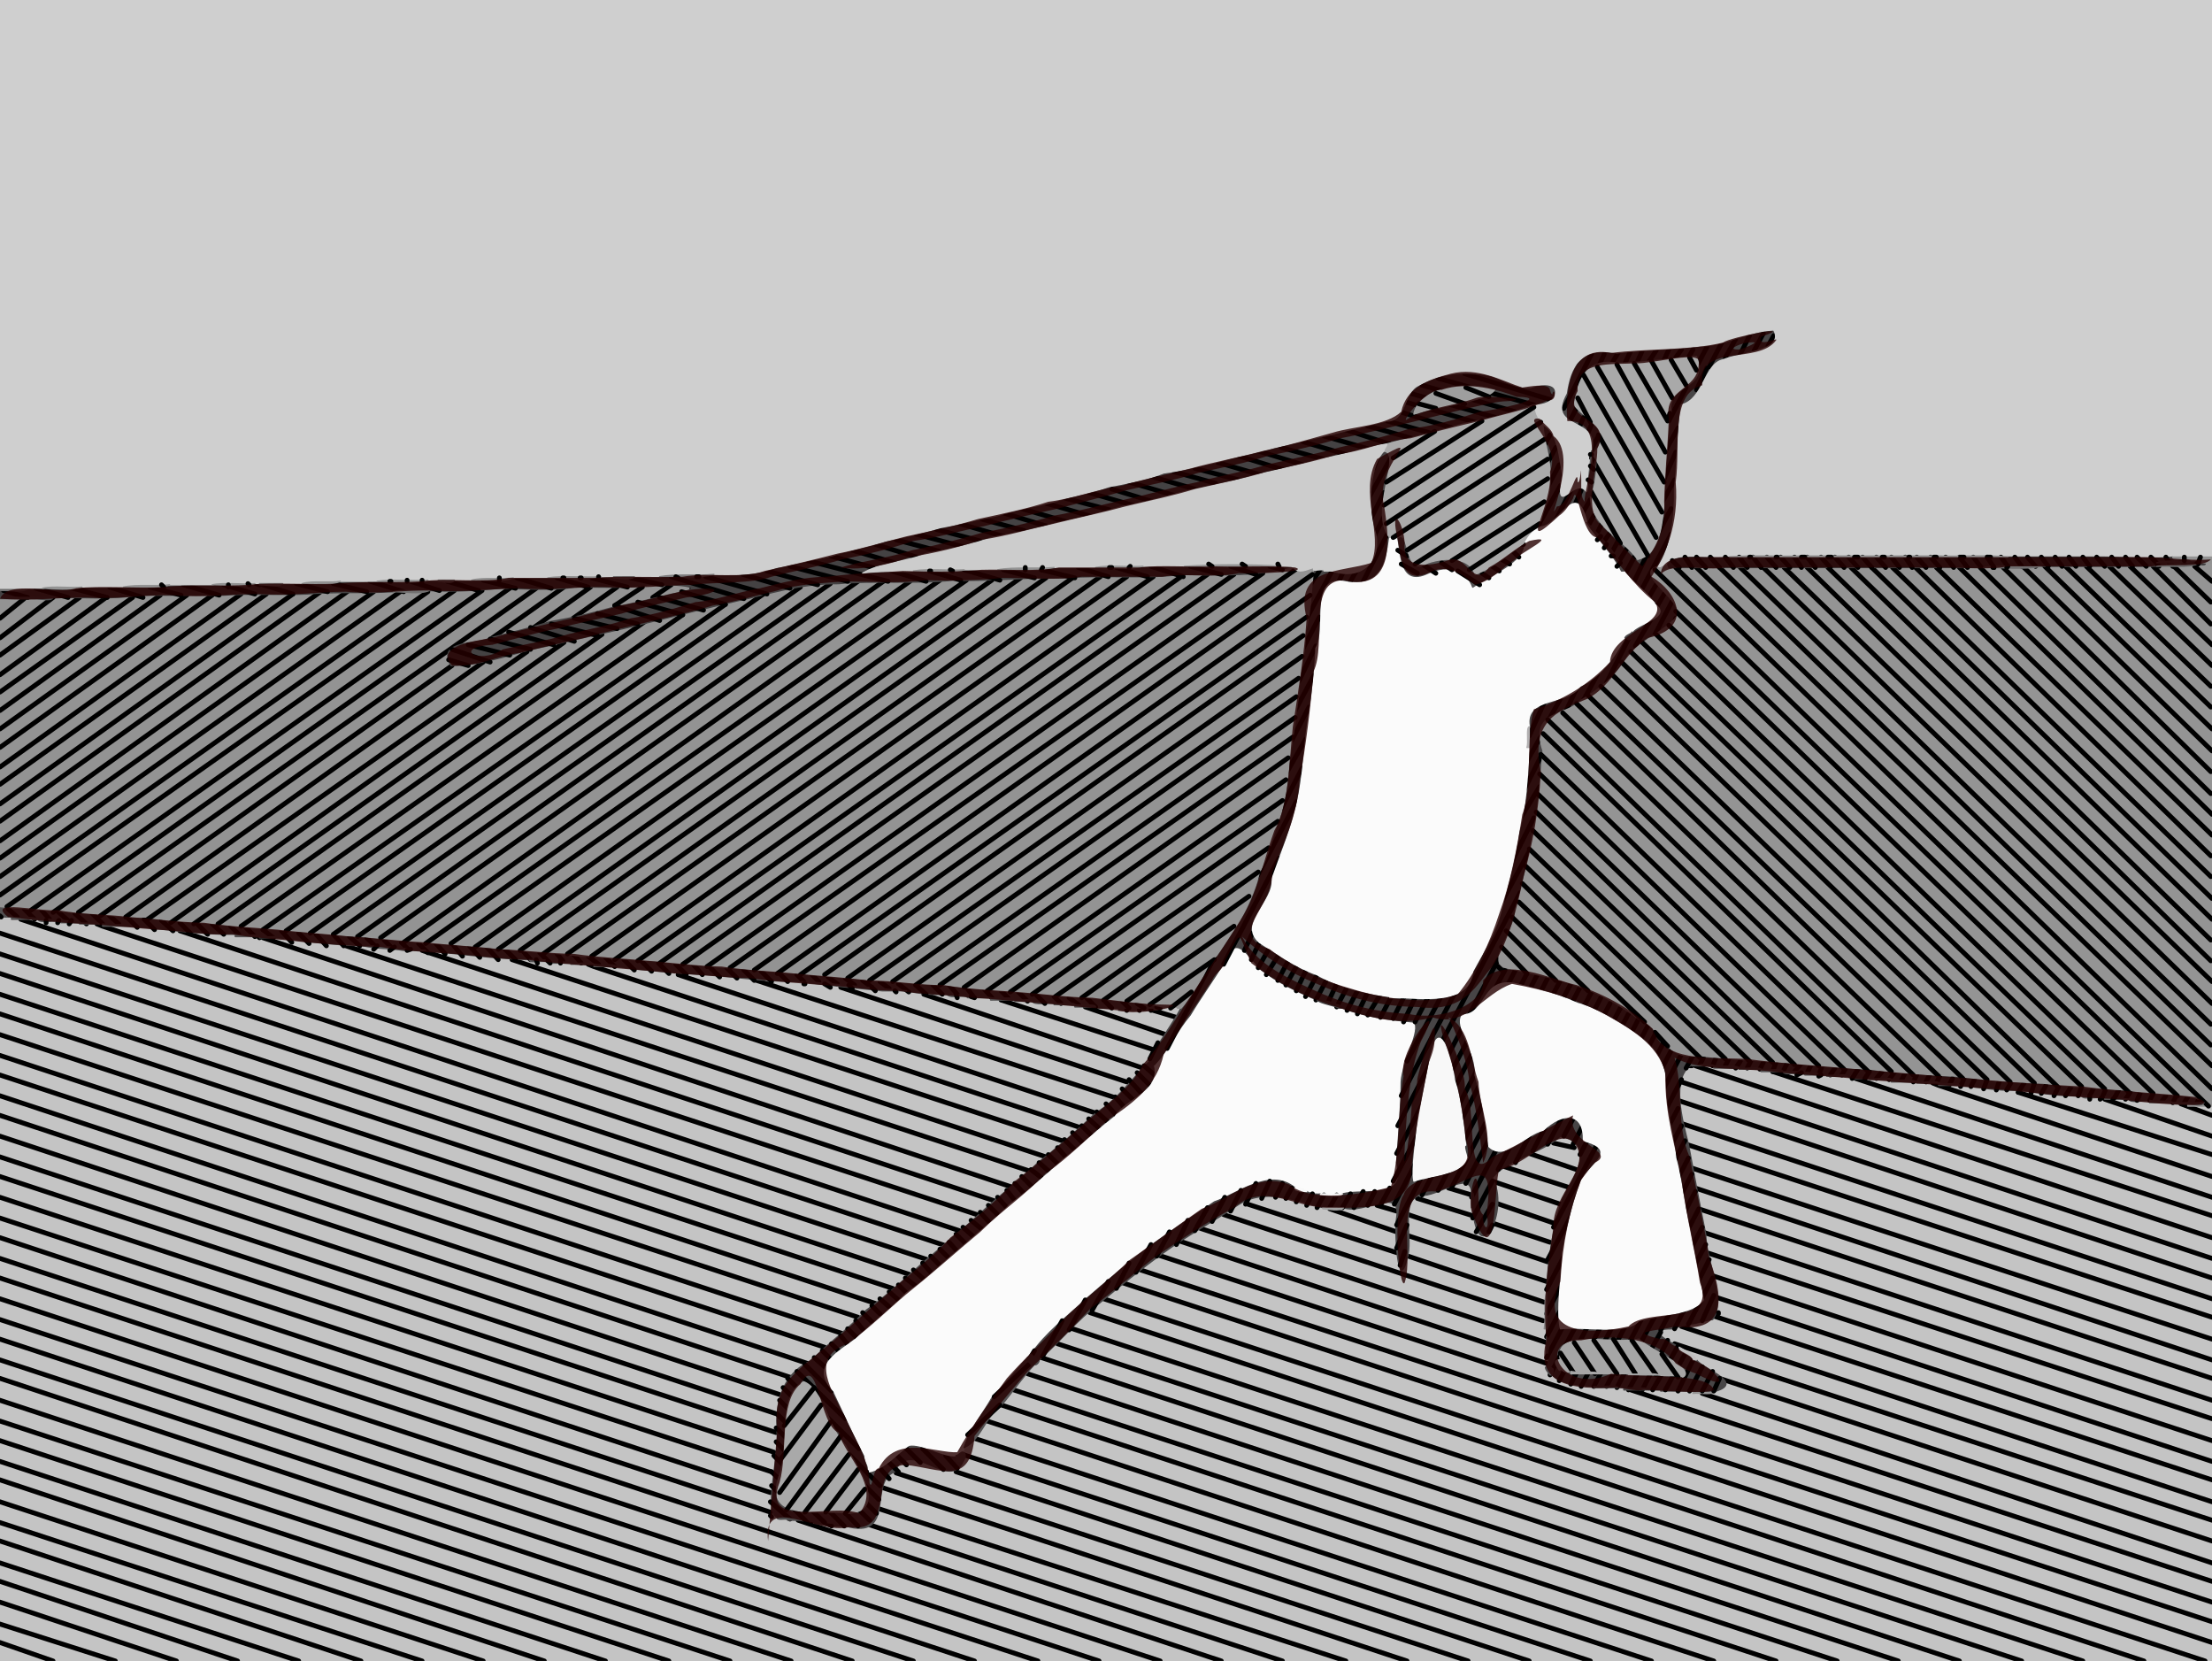 <?xml version='1.0' encoding='utf-8'?>
<!-- Generator: imaengine 1.0   -->
<svg xmlns:dc='http://purl.org/dc/elements/1.1/'
xmlns:cc='http://creativecommons.org/ns#'
xmlns:rdf='http://www.w3.org/1999/02/22-rdf-syntax-ns#'
xmlns:svg='http://www.w3.org/2000/svg'
xmlns:xlink='http://www.w3.org/1999/xlink'
xmlns='http://www.w3.org/2000/svg'
 width='1918' height='1440' viewBox='0 0 1918 1440' version='1.0'  xml:space='preserve' >
<g  label='Background Layer'   groupmode='layer' id='layer0'  style='display:inline'>
<path  fill='#f2e5e5'  stroke='none' d='M0,0 L1918,0 L1918,1440 L0,1440 L0,0 Z' /></g>
<g  label='Color Layer'   groupmode='layer' id='Color'  style='display:inline'>
<path fill-opacity='1' fill='#c4c4c4' stroke='#c4c4c4' stroke-width='1.14' stroke-linejoin='round' d='M0,1440 L60,1440 L121,1440 L181,1440 L241,1440 L301,1440 L360,1440 L421,1440 L480,1440 L541,1440 L600,1440 L660,1440 L720,1440 L780,1440 L839,1440 L900,1440 L959,1440 L1020,1440 L1080,1440 L1141,1440 L1200,1440 L1261,1440 L1320,1440 L1380,1440 L1440,1440 L1500,1440 L1559,1440 L1620,1440 L1679,1440 L1740,1440 L1799,1440 L1859,1440 L1918,1440 L1918,1379 L1918,1318 L1918,1258 L1918,1198 L1918,1138 L1918,1079 L1918,1018 L1918,959 L1897,959 L1897,957 L1884,957 L1884,956 L1864,956 L1864,954 C1859.1,954.1 1846.9,956.6 1846,953 L1825,953 C1821.9,949.3 1806.1,954.5 1805,950 C1785.9,950.6 1769.6,947.7 1752,945 C1732.6,946.3 1717.3,942.4 1699,941 L1681,941 L1681,939 L1662,939 L1662,938 L1640,938 L1640,936 L1621,936 L1621,935 C1615.7,934.4 1606.1,936.9 1602,933 L1584,933 L1584,932 L1565,932 C1562.7,928.1 1546.9,933.3 1546,929 L1527,929 L1527,927 L1508,927 L1508,926 L1486,926 L1486,924 L1467,924 L1467,923 C1448.2,934.3 1459.0,972.2 1464,992 C1469.0,1018.8 1474.2,1046.5 1479,1070 C1479.5,1094.3 1497.0,1127.5 1485,1144 C1477.5,1144.6 1472.4,1147.5 1465,1148 C1459.9,1149.2 1454.8,1150.2 1450,1152 C1422.7,1151.8 1451.5,1165.1 1456,1168 C1462.1,1171.4 1469.9,1175.3 1471,1179 C1476.7,1187.2 1512.6,1198.4 1488,1206 C1484.6,1209.8 1475.0,1207.2 1468,1208 L1468,1206 L1440,1206 L1440,1205 L1430,1205 L1408,1205 L1408,1203 L1403,1203 L1382,1203 L1382,1202 C1368.7,1200.6 1353.7,1200.4 1346,1192 L1344,1192 C1343.2,1191.0 1338.1,1185.0 1341,1185 C1343.0,1182.8 1343.4,1175.6 1342,1173 L1341,1173 L1341,1159 L1341,1152 L1339,1152 C1340.8,1142.7 1338.4,1126.7 1341,1121 C1342.1,1090.5 1347.1,1061.8 1355,1039 C1365.4,1019.4 1385.3,991.4 1353,985 C1336.5,1000.0 1307.5,1004.7 1294,1021 C1309.8,1049.0 1281.3,1103.0 1277,1047 L1276,1047 L1276,1033 C1274.1,1013.9 1245.1,1038.8 1232,1036 C1213.0,1039.7 1225.9,1074.8 1220,1091 C1212.3,1123.1 1209.0,1068.3 1211,1056 C1215.6,1027.4 1182.4,1053.5 1165,1047 C1162.7,1050.6 1150.4,1048.0 1147,1048 L1147,1047 C1118.8,1039.1 1093.5,1029.3 1070,1047 C1049.6,1060.2 1028.1,1072.1 1009,1086 C989.4,1100.0 971.1,1115.1 953,1130 C933.8,1144.5 919.1,1163.2 901,1179 C901.3,1181.3 898.0,1184.1 897,1183 C886.0,1194.7 877.1,1208.0 867,1220 C854.0,1228.7 850.1,1248.9 836,1255 L835,1259 C839.3,1260.5 834.9,1267.9 835,1267 C824.0,1293.7 788.5,1245.2 776,1276 C752.1,1284.2 777.9,1335.5 733,1323 L723,1323 C715.5,1320.6 701.1,1321.4 695,1318 L683,1318 C683.5,1315.3 672.4,1319.2 674,1315 C662.1,1313.2 675.1,1262.7 674,1244 C671.0,1210.1 682.5,1188.9 703,1180 C718.1,1164.8 736.9,1150.8 751,1136 C769.0,1123.3 786.1,1107.5 801,1094 C818.0,1079.8 835.9,1065.0 851,1051 C866.8,1036.1 885.9,1022.4 900,1008 C917.7,994.5 935.0,979.1 950,965 C969.2,953.6 982.4,934.0 997,920 C1004.6,903.0 1015.6,889.8 1024,874 L1021,874 C1019.7,871.5 1012.3,873.9 1008,873 L1008,874 C997.8,877.6 982.4,875.3 970,876 L970,874 L950,874 L950,873 L932,873 L932,871 L914,871 L914,870 C908.7,869.2 896.5,871.8 895,868 L880,868 L880,867 L859,867 L859,865 L839,865 C836.8,861.4 824.5,866.6 821,862 C808.8,862.9 795.2,861.1 786,859 L765,859 C742.7,856.6 717.1,854.3 695,851 C667.2,851.1 641.3,847.7 613,845 C587.1,843.9 559.0,841.2 535,838 L515,838 L515,836 L495,836 L495,835 L475,835 C473.9,831.1 459.1,836.3 459,832 C428.1,831.0 399.5,827.3 369,824 L350,824 C339.5,822.1 325.9,822.6 315,820 C289.7,819.3 266.4,816.4 242,813 L225,813 L225,812 L204,812 L204,810 C172.2,810.5 143.0,805.1 113,803 L89,803 L89,801 L86,801 L69,801 L69,800 L53,800 C50.0,796.2 34.1,801.4 33,797 L10,797 L10,795 L0,795 L0,877 L0,957 L0,1038 L0,1118 L0,1198 L0,1279 L0,1359 L0,1440  Z'/>
<path   fill='none' stroke='#000000' stroke-width='4.15' stroke-linejoin='round' d=' M46,1440 L0,1424  Z M100,1440 L0,1408  Z M153,1440 L0,1389  Z M206,1440 L0,1371  Z M259,1440 L0,1355  Z M313,1440 L0,1336  Z M366,1440 L0,1320  Z M419,1440 L0,1302  Z M472,1440 L0,1283  Z M525,1440 L0,1267  Z M580,1440 L0,1249  Z M633,1440 L0,1232  Z M686,1440 L0,1214  Z M739,1440 L0,1195  Z M792,1440 L0,1179  Z M845,1440 L0,1161  Z M900,1440 L0,1144  Z M953,1440 L0,1126  Z M1006,1440 L0,1108  Z M1059,1440 L692,1318  Z M668,1311 L0,1091  Z M1112,1440 L751,1321  Z M668,1294 L0,1073  Z M1167,1440 L762,1308  Z M669,1276 L0,1056  Z M1220,1440 L763,1289  Z M671,1259 L0,1038  Z M1273,1440 L777,1277  Z M673,1242 L0,1020  Z M1326,1440 L829,1276  Z M674,1226 L0,1003  Z M1379,1440 L835,1261  Z M676,1209 L0,985  Z M1432,1440 L845,1247  Z M685,1194 L0,967  Z M1486,1440 L856,1232  Z M700,1182 L0,950  Z M1540,1440 L868,1218  Z M715,1168 L0,932  Z M1593,1440 L879,1205  Z M730,1156 L0,915  Z M1646,1440 L891,1191  Z M744,1142 L0,897  Z M1699,1440 L903,1177  Z M759,1130 L0,879  Z M1753,1440 L917,1165  Z M774,1117 L0,862  Z M1806,1440 L930,1152  Z M789,1105 L0,844  Z M1859,1440 L945,1138  Z M804,1092 L0,827  Z M1912,1440 L957,1126  Z M820,1080 L0,809  Z M1918,1424 L973,1112  Z M832,1067 L18,797  Z M1918,1406 L989,1101  Z M847,1053 L89,803  Z M89,803 L84,801  Z M1918,1389 L1004,1088  Z M862,1041 L156,807  Z M1918,1371 L1414,1205  Z M1341,1182 L1023,1076  Z M877,1029 L228,813  Z M225,813 L224,812  Z M1918,1355 L1476,1208  Z M1341,1164 L1041,1065  Z M892,1015 L300,820  Z M1918,1336 L1491,1195  Z M1338,1145 L1061,1053  Z M907,1003 L366,824  Z M1918,1318 L1452,1165  Z M1339,1129 L1218,1088  Z M1211,1086 L1082,1044  Z M921,989 L444,832  Z M1918,1302 L1458,1150  Z M1341,1111 L1220,1071  Z M1211,1068 L1153,1048  Z M935,977 L515,838  Z M515,838 L510,836  Z M1918,1283 L1486,1141  Z M1342,1094 L1221,1053  Z M1211,1050 L1194,1045  Z M950,965 L588,845  Z M1918,1267 L1486,1124  Z M1344,1077 L1296,1061  Z M1277,1054 L1229,1039  Z M965,951 L656,850  Z M1918,1249 L1485,1106  Z M1349,1061 L1294,1042  Z M1276,1036 L1256,1030  Z M977,938 L729,856  Z M1918,1230 L1480,1086  Z M1353,1044 L1294,1024  Z M991,926 L801,862  Z M1918,1214 L1476,1068  Z M1359,1029 L1303,1011  Z M1000,910 L868,867  Z M1918,1195 L1473,1048  Z M1367,1014 L1326,1000  Z M1011,897 L941,873  Z M1918,1179 L1470,1030  Z M1365,995 L1347,991  Z M1020,882 L1000,876  Z M1918,1161 L1465,1012  Z M1918,1142 L1462,992  Z M1918,1126 L1458,974  Z M1918,1108 L1455,954  Z M1918,1091 L1458,938  Z M1918,1073 L1470,924  Z M1467,924 L1465,924  Z M1918,1054 L1537,929  Z M1918,1038 L1609,935  Z M1918,1020 L1681,941  Z M1681,941 L1676,939  Z M1918,1001 L1750,947  Z M1918,985 L1825,953  Z M1918,967 L1891,957  Z'/>
<path fill-opacity='1' fill='#4b4a4a' stroke='#4b4a4a' stroke-width='1.14' stroke-linejoin='round' d='M723,1323 L733,1323 C723.1,1319.7 708.9,1319.8 695,1318 C701.1,1321.4 715.5,1320.6 723,1323  Z'/>
<path   fill='none' stroke='#000000' stroke-width='4.15' stroke-linejoin='round' d=' M703,1321 L701,1318  Z M721,1323 L716,1320  Z'/>
<path fill-opacity='1' fill='#4a4849' stroke='#4a4849' stroke-width='1.14' stroke-linejoin='round' d='M733,1323 C777.9,1335.5 752.1,1284.2 776,1276 C788.5,1245.2 824.0,1293.7 835,1267 L830,1267 L829,1262 C818.1,1263.4 799.3,1250.7 788,1253 C777.0,1260.8 767.7,1272.7 754,1276 L754,1274 L753,1274 C753.5,1269.6 750.1,1267.9 750,1262 C740.7,1244.5 731.5,1223.9 723,1206 C701.2,1184.5 728.8,1171.2 742,1161 C756.4,1147.1 773.4,1134.2 786,1121 C802.6,1109.9 817.4,1094.9 832,1083 C846.3,1070.2 863.1,1057.2 876,1044 C891.8,1032.3 907.9,1018.6 921,1006 C936.7,993.9 952.0,979.3 967,968 C976.5,952.0 1006.9,947.5 1001,923 C999.8,923.0 998.3,919.0 997,920 C982.4,934.0 969.2,953.6 950,965 C935.0,979.1 917.7,994.5 900,1008 C885.9,1022.4 866.8,1036.1 851,1051 C835.9,1065.0 818.0,1079.8 801,1094 C786.1,1107.5 769.0,1123.3 751,1136 C736.9,1150.8 718.1,1164.8 703,1180 C682.5,1188.9 671.0,1210.1 674,1244 C675.1,1262.7 662.1,1313.2 674,1315 C682.5,1315.8 689.5,1316.9 695,1318 C708.9,1319.8 723.1,1319.7 733,1323  Z'/>
<path   fill='none' stroke='#000000' stroke-width='4.15' stroke-linejoin='round' d=' M669,1315 L668,1314  Z M685,1317 L668,1302  Z M700,1320 L669,1288  Z M715,1320 L669,1276  Z M732,1323 L671,1262  Z M744,1323 L673,1250  Z M754,1318 L673,1238  Z M760,1312 L674,1226  Z M762,1300 L676,1214  Z M763,1288 L679,1203  Z M771,1282 L763,1273  Z M745,1256 L683,1195  Z M779,1276 L770,1267  Z M733,1230 L691,1189  Z M786,1270 L777,1261  Z M721,1206 L698,1183  Z M798,1268 L786,1256  Z M715,1185 L706,1177  Z M818,1274 L800,1256  Z M721,1179 L713,1171  Z M830,1273 L820,1262  Z M729,1173 L721,1165  Z M736,1167 L729,1158  Z M744,1161 L735,1152  Z M750,1155 L742,1145  Z M757,1147 L748,1138  Z M763,1139 L756,1132  Z M771,1133 L763,1126  Z M779,1127 L771,1120  Z M786,1121 L779,1114  Z M794,1115 L785,1108  Z M801,1109 L792,1101  Z M807,1103 L800,1095  Z M815,1097 L807,1089  Z M823,1091 L815,1083  Z M830,1085 L823,1077  Z M838,1079 L829,1070  Z M845,1073 L835,1064  Z M853,1067 L842,1058  Z M859,1061 L850,1051  Z M865,1053 L857,1045  Z M873,1047 L865,1038  Z M880,1041 L873,1032  Z M888,1035 L880,1026  Z M895,1029 L886,1020  Z M903,1021 L894,1014  Z M909,1015 L901,1008  Z M917,1009 L909,1001  Z M924,1003 L917,995  Z M932,997 L923,988  Z M939,991 L930,982  Z M947,985 L938,976  Z M954,979 L944,970  Z M961,973 L951,964  Z M968,967 L959,957  Z M974,959 L967,951  Z M982,953 L973,944  Z M989,947 L979,936  Z M997,941 L986,930  Z M1001,932 L992,924  Z'/>
<path fill-opacity='1' fill='#4c4a4b' stroke='#4c4a4b' stroke-width='1.14' stroke-linejoin='round' d='M683,1318 L695,1318 C689.5,1316.9 682.5,1315.8 674,1315 C672.4,1319.2 683.5,1315.3 683,1318  Z'/>
<path fill-opacity='1' fill='#a9a9a9' stroke='#a9a9a9' stroke-width='1.14' stroke-linejoin='round' d='M735,1312 C773.2,1310.0 738.6,1265.7 733,1253 C718.6,1239.1 713.5,1204.5 697,1198 C674.8,1208.8 684.2,1250.6 677,1276 C658.9,1320.9 709.6,1307.9 735,1312  Z'/>
<path   fill='none' stroke='#000000' stroke-width='4.15' stroke-linejoin='round' d=' M680,1236 L706,1203  Z M677,1265 L712,1218  Z M676,1294 L720,1233  Z M682,1309 L729,1245  Z M698,1311 L736,1261  Z M716,1311 L744,1274  Z M733,1312 L750,1291  Z'/>
<path fill-opacity='1' fill='#fbfbfb' stroke='#fbfbfb' stroke-width='1.14' stroke-linejoin='round' d='M754,1276 C767.7,1272.7 777.0,1260.8 788,1253 C799.3,1250.7 818.1,1263.4 829,1262 C831.0,1261.9 833.5,1258.3 835,1259 L836,1255 C841.6,1237.7 852.2,1226.1 860,1212 C870.7,1200.8 881.5,1187.6 891,1177 L894,1174 C907.1,1155.2 925.6,1141.4 942,1126 C959.6,1110.7 977.3,1096.0 995,1082 C1014.1,1068.2 1033.5,1055.2 1053,1042 C1071.6,1036.0 1101.3,1011.5 1123,1030 C1124.3,1028.5 1133.9,1032.5 1133,1033 C1136.4,1035.3 1143.6,1035.7 1145,1035 L1164,1035 C1183.8,1030.4 1221.2,1040.8 1211,1008 C1212.6,984.9 1214.9,960.2 1215,938 C1215.9,920.7 1232.9,892.3 1226,886 C1204.0,884.4 1180.9,880.5 1164,874 L1161,874 C1156.2,871.3 1145.6,870.3 1142,867 C1125.4,860.0 1107.1,851.3 1094,841 C1081.6,828.6 1071.3,807.2 1061,835 C1051.6,850.3 1040.3,866.0 1032,880 C1020.6,893.3 1013.2,910.1 1001,923 C1006.9,947.5 976.5,952.0 967,968 C952.0,979.3 936.7,993.9 921,1006 C907.9,1018.6 891.8,1032.3 876,1044 C863.1,1057.2 846.3,1070.2 832,1083 C817.4,1094.9 802.6,1109.9 786,1121 C773.4,1134.2 756.4,1147.1 742,1161 C728.8,1171.2 701.2,1184.5 723,1206 C731.5,1223.9 740.7,1244.5 750,1262 C753.6,1264.6 755.1,1271.7 754,1274 L754,1276  Z'/>
<path fill-opacity='1' fill='#f8f8f8' stroke='#f8f8f8' stroke-width='1.14' stroke-linejoin='round' d='M753,1274 L754,1274 C755.1,1271.7 753.6,1264.6 750,1262 C750.1,1267.9 753.5,1269.6 753,1274  Z'/>
<path fill-opacity='1' fill='#525051' stroke='#525051' stroke-width='1.14' stroke-linejoin='round' d='M830,1267 L835,1267 C834.9,1267.9 839.3,1260.5 835,1259 C833.5,1258.3 831.0,1261.9 829,1262 L830,1267  Z'/>
<path fill-opacity='1' fill='#535152' stroke='#535152' stroke-width='1.14' stroke-linejoin='round' d='M836,1255 C850.1,1248.9 854.0,1228.7 867,1220 C877.1,1208.0 886.0,1194.7 897,1183 L894,1183 C893.6,1181.9 889.9,1179.5 891,1177 C881.5,1187.6 870.7,1200.8 860,1212 C852.2,1226.1 841.6,1237.7 836,1255  Z'/>
<path   fill='none' stroke='#000000' stroke-width='4.15' stroke-linejoin='round' d=' M862,1211 L892,1183  Z M839,1244 L867,1218  Z'/>
<path fill-opacity='1' fill='#939292' stroke='#939292' stroke-width='1.14' stroke-linejoin='round' d='M1468,1208 C1475.0,1207.2 1484.6,1209.8 1488,1206 L1470,1206 L1468,1206 L1468,1208  Z'/>
<path fill-opacity='1' fill='#464445' stroke='#464445' stroke-width='1.14' stroke-linejoin='round' d='M1440,1206 L1468,1206 L1470,1206 C1463.2,1203.5 1447.2,1205.9 1440,1205 L1440,1206  Z'/>
<path fill-opacity='1' fill='#474546' stroke='#474546' stroke-width='1.14' stroke-linejoin='round' d='M1470,1206 L1488,1206 C1512.6,1198.4 1476.7,1187.2 1471,1179 L1468,1179 C1467.1,1173.9 1456.7,1173.5 1456,1168 C1451.5,1165.1 1422.7,1151.8 1450,1152 C1454.8,1150.2 1459.9,1149.2 1465,1148 C1472.4,1147.5 1477.5,1144.6 1485,1144 C1497.0,1127.5 1479.5,1094.3 1479,1070 C1474.2,1046.5 1469.0,1018.8 1464,992 C1459.0,972.2 1448.2,934.3 1467,923 C1473.5,924.0 1483.1,921.4 1486,924 C1493.3,925.5 1506.5,923.0 1508,926 C1514.4,927.0 1524.0,924.5 1527,927 C1533.2,928.6 1545.4,926.0 1546,929 C1560.0,928.6 1574.6,930.4 1584,932 C1589.3,933.1 1601.5,930.5 1602,933 C1606.1,936.9 1615.7,934.4 1621,935 C1627.2,936.1 1639.4,933.6 1640,936 C1647.3,937.7 1657.9,935.1 1662,938 C1668.1,939.2 1680.3,936.6 1681,939 C1686.3,940.7 1698.5,938.1 1699,941 C1717.3,942.4 1732.6,946.3 1752,945 C1769.6,947.7 1785.9,950.6 1805,950 C1820.2,949.9 1835.5,951.9 1846,953 C1846.9,956.6 1859.1,954.1 1864,954 C1870.6,955.8 1880.3,953.3 1884,956 L1911,956 C1903.6,946.9 1866.7,950.2 1846,945 C1821.3,944.1 1794.4,942.1 1771,939 C1746.8,938.2 1719.9,936.3 1697,933 C1673.0,931.7 1645.3,930.6 1623,927 C1597.8,926.0 1572.6,923.9 1547,921 C1523.1,919.4 1495.7,918.0 1473,915 C1442.2,920.0 1442.2,891.1 1423,885 C1408.2,873.7 1390.6,862.4 1371,856 C1352.8,848.1 1329.0,844.7 1306,839 C1287.3,835.1 1316.5,803.9 1314,788 C1320.6,768.0 1325.8,744.2 1329,723 C1334.5,701.5 1335.7,673.8 1338,651 C1325.6,614.9 1359.3,621.4 1371,607 C1387.9,597.2 1403.7,584.2 1412,568 C1425.0,554.1 1446.0,546.2 1456,532 C1454.3,517.3 1416.6,496.6 1438,491 C1448.9,474.9 1452.4,449.5 1452,424 C1454.5,400.5 1454.6,374.3 1458,351 C1477.3,346.3 1477.8,315.3 1494,312 C1509.2,305.5 1548.0,304.6 1538,286 C1514.5,287.2 1493.4,300.4 1474,300 C1451.5,303.0 1425.1,302.9 1402,306 C1369.8,300.1 1361.5,318.1 1358,341 C1340.1,373.7 1387.5,360.9 1380,391 L1380,395 C1402.5,373.0 1373.3,363.4 1365,351 C1368.3,329.6 1375.5,309.9 1403,315 C1427.4,314.4 1450.4,310.5 1471,309 C1482.0,338.9 1444.8,332.0 1449,357 C1448.5,360.2 1446.6,365.0 1447,366 C1445.8,389.3 1443.2,410.9 1443,435 C1440.8,457.0 1439.5,480.0 1420,485 C1407.4,466.8 1379.1,456.0 1379,430 L1377,430 L1376,427 C1366.5,410.1 1347.2,452.5 1355,412 C1351.8,395.4 1351.3,375.6 1338,368 C1338.0,381.4 1344.7,397.0 1344,413 C1344.7,431.4 1336.6,443.5 1335,457 C1352.3,457.0 1366.6,413.6 1376,453 C1388.0,466.1 1401.9,479.2 1408,495 C1416.1,506.2 1429.6,513.9 1435,524 C1450.7,535.0 1418.8,540.7 1415,548 C1417.4,553.5 1412.8,555.5 1411,554 L1409,553 C1399.3,570.2 1388.5,586.6 1370,595 C1360.1,611.6 1321.3,603.2 1326,630 L1326,648 C1324.3,674.0 1323.1,700.1 1317,721 C1313.7,745.3 1307.5,766.4 1302,788 C1296.5,809.7 1287.4,822.5 1277,842 C1274.4,866.6 1247.3,866.8 1218,865 L1205,865 L1205,864 C1181.4,861.0 1158.8,854.7 1142,845 C1123.8,838.7 1108.6,827.6 1092,817 C1073.2,800.2 1105.5,781.7 1103,762 C1109.8,742.5 1117.7,724.1 1123,703 C1129.1,682.6 1130.4,655.0 1133,633 C1136.7,610.2 1140.2,587.4 1141,562 C1151.5,545.8 1135.3,500.7 1164,504 C1196.2,510.6 1202.2,490.2 1205,466 C1186.6,443.7 1216.5,393.3 1200,391 C1188.0,402.5 1185.7,437.2 1191,457 C1200.0,480.5 1185.2,504.7 1155,495 L1148,495 C1149.0,492.5 1139.8,495.1 1139,494 C1137.0,508.0 1136.8,530.6 1132,547 C1132.1,567.6 1125.9,584.4 1126,603 C1123.2,620.8 1121.3,641.9 1118,657 C1116.9,676.6 1113.9,696.7 1109,710 C1103.3,725.2 1099.4,744.3 1092,756 C1088.4,772.4 1080.6,787.6 1074,800 C1065.3,811.4 1057.8,827.0 1048,836 C1041.7,850.0 1032.9,864.3 1024,874 C1015.6,889.8 1004.6,903.0 997,920 C999.5,920.2 1001.0,924.2 1001,923 C1013.2,910.1 1020.6,893.3 1032,880 C1040.3,866.0 1051.6,850.3 1061,835 C1071.3,807.2 1081.6,828.6 1094,841 C1107.1,851.3 1125.4,860.0 1142,867 C1147.3,866.7 1161.9,870.6 1164,874 C1180.9,880.5 1204.0,884.4 1226,886 C1232.9,892.3 1215.9,920.7 1215,938 C1214.9,960.2 1212.6,984.9 1211,1008 C1221.2,1040.8 1183.8,1030.4 1164,1035 C1161.1,1038.5 1148.9,1035.9 1145,1036 L1145,1035 C1143.6,1035.7 1136.4,1035.3 1133,1033 L1127,1033 C1128.3,1031.0 1120.7,1033.0 1123,1030 C1101.3,1011.5 1071.6,1036.0 1053,1042 C1033.5,1055.2 1014.1,1068.2 995,1082 C977.3,1096.0 959.6,1110.7 942,1126 C925.6,1141.4 907.1,1155.2 894,1174 C896.5,1176.2 899.7,1180.1 901,1179 C919.1,1163.2 933.8,1144.5 953,1130 C971.1,1115.1 989.4,1100.0 1009,1086 C1028.1,1072.1 1049.6,1060.2 1070,1047 C1093.5,1029.3 1118.8,1039.1 1147,1047 L1165,1047 C1182.4,1053.5 1215.6,1027.4 1211,1056 C1209.0,1068.3 1212.3,1123.1 1220,1091 C1225.9,1074.8 1213.0,1039.7 1232,1036 C1245.1,1038.8 1274.1,1013.9 1276,1033 C1279.4,1035.7 1277.0,1043.1 1277,1047 C1281.3,1103.0 1309.8,1049.0 1294,1021 C1307.5,1004.7 1336.5,1000.0 1353,985 C1385.3,991.4 1365.4,1019.4 1355,1039 C1347.1,1061.8 1342.1,1090.5 1341,1121 L1341,1152 L1341,1159 C1344.6,1161.5 1342.2,1169.0 1342,1173 C1343.4,1175.6 1343.0,1182.8 1341,1185 C1348.1,1185.5 1347.3,1188.0 1346,1192 C1353.7,1200.4 1368.7,1200.6 1382,1202 C1388.7,1202.9 1401.9,1200.3 1403,1203 L1408,1203 C1415.3,1204.4 1426.0,1201.9 1430,1205 L1440,1205 C1447.2,1205.9 1463.2,1203.5 1470,1206  Z'/>
<path   fill='none' stroke='#000000' stroke-width='4.15' stroke-linejoin='round' d=' M1136,507 L1144,495  Z M1191,406 L1195,395  Z M1132,538 L1155,495  Z M1186,433 L1206,397  Z M1130,562 L1144,535  Z M1161,504 L1165,495  Z M1188,451 L1200,427  Z M1126,591 L1141,560  Z M1171,504 L1176,495  Z M1191,466 L1200,448  Z M1123,616 L1139,586  Z M1182,504 L1203,463  Z M1120,642 L1135,613  Z M1115,671 L1132,641  Z M997,918 L1004,904  Z M1111,701 L1129,666  Z M1012,909 L1053,830  Z M1089,762 L1124,695  Z M1061,836 L1109,744  Z M894,1176 L897,1171  Z M1079,824 L1086,809  Z M904,1176 L921,1145  Z M1085,832 L1092,817  Z M927,1153 L941,1127  Z M1091,839 L1100,823  Z M1338,369 L1338,369  Z M1365,316 L1368,312  Z M947,1136 L961,1111  Z M1098,845 L1108,829  Z M1339,386 L1344,377  Z M1356,354 L1380,307  Z M968,1117 L979,1095  Z M1108,850 L1117,833  Z M1342,401 L1349,388  Z M1361,365 L1367,354  Z M1386,318 L1391,307  Z M985,1103 L998,1079  Z M1115,854 L1124,838  Z M1342,422 L1352,403  Z M1370,369 L1373,362  Z M1397,316 L1403,306  Z M1003,1089 L1014,1068  Z M1124,859 L1132,842  Z M1333,457 L1353,421  Z M1377,375 L1380,368  Z M1409,315 L1414,304  Z M1020,1079 L1030,1058  Z M1132,864 L1141,847  Z M1349,451 L1362,425  Z M1379,391 L1386,378  Z M1420,313 L1424,304  Z M1036,1067 L1047,1047  Z M1141,867 L1150,850  Z M1365,439 L1371,425  Z M1430,313 L1436,304  Z M1051,1059 L1062,1038  Z M1152,868 L1159,853  Z M1371,447 L1379,433  Z M1443,312 L1447,303  Z M1067,1050 L1076,1032  Z M1159,873 L1168,856  Z M1377,456 L1382,447  Z M1453,310 L1458,303  Z M1080,1044 L1089,1026  Z M1168,876 L1177,859  Z M1385,462 L1389,454  Z M1464,310 L1468,303  Z M1094,1039 L1101,1024  Z M1177,879 L1186,860  Z M1391,469 L1396,462  Z M1447,365 L1462,336  Z M1471,318 L1480,301  Z M1106,1038 L1112,1026  Z M1186,880 L1197,862  Z M1397,480 L1403,469  Z M1444,391 L1455,371  Z M1471,338 L1480,319  Z M1482,318 L1493,297  Z M1115,1039 L1120,1030  Z M1197,882 L1206,865  Z M1326,638 L1339,609  Z M1403,488 L1411,475  Z M1443,415 L1453,392  Z M1496,310 L1505,294  Z M1124,1042 L1129,1033  Z M1208,883 L1217,865  Z M1324,660 L1338,635  Z M1344,622 L1353,606  Z M1409,498 L1417,483  Z M1441,436 L1452,416  Z M1508,309 L1517,291  Z M1133,1045 L1138,1035  Z M1217,886 L1227,865  Z M1321,686 L1336,656  Z M1358,616 L1368,595  Z M1417,504 L1427,483  Z M1436,466 L1449,441  Z M1521,304 L1529,289  Z M1142,1047 L1148,1036  Z M1227,886 L1238,865  Z M1318,710 L1335,682  Z M1373,607 L1385,585  Z M1423,512 L1449,463  Z M1533,300 L1538,291  Z M1153,1047 L1159,1036  Z M1220,920 L1249,865  Z M1311,747 L1330,709  Z M1393,592 L1414,550  Z M1429,519 L1436,507  Z M1164,1047 L1171,1035  Z M1215,950 L1262,860  Z M1300,786 L1326,738  Z M1418,560 L1432,536  Z M1436,527 L1443,515  Z M1174,1047 L1182,1033  Z M1212,976 L1318,774  Z M1435,550 L1450,521  Z M1186,1045 L1192,1033  Z M1211,1000 L1299,832  Z M1452,539 L1453,536  Z M1197,1045 L1205,1030  Z M1208,1024 L1305,841  Z M1209,1044 L1314,841  Z M1211,1062 L1324,844  Z M1211,1082 L1220,1062  Z M1233,1036 L1333,845  Z M1214,1097 L1218,1085  Z M1247,1032 L1342,848  Z M1259,1029 L1353,850  Z M1271,1026 L1362,853  Z M1276,1038 L1371,854  Z M1277,1056 L1294,1024  Z M1299,1014 L1380,860  Z M1280,1068 L1294,1044  Z M1314,1008 L1388,865  Z M1291,1068 L1294,1062  Z M1329,998 L1396,870  Z M1342,992 L1405,874  Z M1356,985 L1412,879  Z M1364,992 L1421,883  Z M1370,1001 L1429,889  Z M1347,1064 L1435,897  Z M1342,1092 L1443,903  Z M1341,1118 L1450,909  Z M1341,1139 L1458,914  Z M1341,1159 L1458,936  Z M1462,926 L1468,915  Z M1341,1177 L1455,961  Z M1474,923 L1477,917  Z M1344,1192 L1458,976  Z M1485,924 L1488,917  Z M1352,1197 L1461,989  Z M1496,924 L1499,918  Z M1362,1200 L1464,1004  Z M1505,926 L1509,920  Z M1371,1202 L1467,1018  Z M1515,926 L1518,920  Z M1382,1202 L1470,1033  Z M1526,927 L1529,921  Z M1393,1202 L1473,1048  Z M1537,929 L1540,921  Z M1402,1203 L1476,1064  Z M1546,929 L1550,921  Z M1412,1205 L1440,1155  Z M1440,1153 L1479,1079  Z M1556,929 L1561,923  Z M1424,1205 L1446,1162  Z M1452,1152 L1482,1092  Z M1567,930 L1570,924  Z M1433,1205 L1455,1167  Z M1464,1148 L1485,1108  Z M1577,932 L1580,924  Z M1444,1205 L1461,1174  Z M1476,1145 L1486,1123  Z M1587,932 L1591,926  Z M1455,1206 L1468,1179  Z M1490,1139 L1490,1138  Z M1597,932 L1600,927  Z M1465,1206 L1476,1185  Z M1606,935 L1611,927  Z M1476,1206 L1485,1189  Z M1617,935 L1621,929  Z M1486,1206 L1491,1195  Z M1627,935 L1632,929  Z M1638,936 L1643,929  Z M1649,936 L1652,930  Z M1659,938 L1662,932  Z M1670,938 L1673,932  Z M1679,939 L1682,933  Z M1690,941 L1693,935  Z M1700,942 L1703,935  Z M1709,942 L1712,936  Z M1720,944 L1723,936  Z M1731,945 L1734,936  Z M1740,945 L1744,938  Z M1750,947 L1755,939  Z M1761,948 L1764,939  Z M1770,948 L1774,941  Z M1781,950 L1785,942  Z M1791,950 L1796,942  Z M1802,950 L1805,942  Z M1812,950 L1815,944  Z M1823,951 L1826,944  Z M1834,951 L1837,945  Z M1843,953 L1847,947  Z M1853,954 L1856,947  Z M1864,954 L1867,948  Z M1875,954 L1878,950  Z M1884,956 L1887,950  Z M1894,956 L1897,951  Z M1905,956 L1906,954  Z'/>
<path fill-opacity='1' fill='#474546' stroke='#474546' stroke-width='1.14' stroke-linejoin='round' d='M1408,1205 L1430,1205 C1426.0,1201.9 1415.3,1204.4 1408,1203 L1408,1205  Z'/>
<path fill-opacity='1' fill='#484647' stroke='#484647' stroke-width='1.14' stroke-linejoin='round' d='M1382,1203 L1403,1203 C1401.9,1200.3 1388.7,1202.9 1382,1202 L1382,1203  Z'/>
<path fill-opacity='1' fill='#a6a6a6' stroke='#a6a6a6' stroke-width='1.14' stroke-linejoin='round' d='M1459,1194 C1471.5,1187.3 1430.8,1170.4 1421,1161 C1398.5,1166.2 1346.8,1150.7 1353,1179 C1350.6,1188.5 1358.0,1190.8 1362,1189 C1370.9,1190.8 1382.5,1188.3 1388,1191 L1412,1191 C1420.9,1192.3 1432.5,1189.8 1438,1192 C1444.8,1193.8 1458.0,1191.3 1459,1194  Z'/>
<path   fill='none' stroke='#000000' stroke-width='4.15' stroke-linejoin='round' d=' M1365,1191 L1353,1173  Z M1383,1191 L1365,1164  Z M1402,1191 L1382,1162  Z M1418,1191 L1399,1161  Z M1436,1192 L1415,1162  Z M1455,1194 L1441,1174  Z'/>
<path fill-opacity='1' fill='#4f4d4e' stroke='#4f4d4e' stroke-width='1.14' stroke-linejoin='round' d='M1344,1192 L1346,1192 C1347.3,1188.0 1348.1,1185.5 1341,1185 C1338.1,1185.0 1343.2,1191.0 1344,1192  Z'/>
<path fill-opacity='1' fill='#a4a4a4' stroke='#a4a4a4' stroke-width='1.14' stroke-linejoin='round' d='M1412,1192 L1438,1192 C1432.5,1189.8 1420.9,1192.3 1412,1191 L1412,1192  Z'/>
<path fill-opacity='1' fill='#a6a6a6' stroke='#a6a6a6' stroke-width='1.14' stroke-linejoin='round' d='M1362,1191 L1388,1191 C1382.5,1188.3 1370.9,1190.8 1362,1189 L1362,1191  Z'/>
<path fill-opacity='1' fill='#a5a5a5' stroke='#a5a5a5' stroke-width='1.14' stroke-linejoin='round' d='M1352,1188 C1355.3,1188.4 1352.7,1179.2 1353,1179 C1343.9,1178.5 1352.5,1187.6 1352,1188  Z'/>
<path fill-opacity='1' fill='#4b494a' stroke='#4b494a' stroke-width='1.14' stroke-linejoin='round' d='M894,1183 L897,1183 C898.0,1184.1 901.3,1181.3 901,1179 C899.7,1180.1 896.5,1176.2 894,1174 L891,1177 C889.9,1179.5 893.6,1181.9 894,1183  Z'/>
<path fill-opacity='1' fill='#bfbebe' stroke='#bfbebe' stroke-width='1.14' stroke-linejoin='round' d='M1468,1179 L1471,1179 C1469.9,1175.3 1462.1,1171.4 1456,1168 C1456.7,1173.5 1467.1,1173.9 1468,1179  Z'/>
<path fill-opacity='1' fill='#464445' stroke='#464445' stroke-width='1.14' stroke-linejoin='round' d='M1341,1173 L1342,1173 C1342.2,1169.0 1344.6,1161.5 1341,1159 L1341,1173  Z'/>
<path fill-opacity='1' fill='#878687' stroke='#878687' stroke-width='1.14' stroke-linejoin='round' d='M1339,1152 L1341,1152 L1341,1121 C1338.4,1126.7 1340.8,1142.7 1339,1152  Z'/>
<path fill-opacity='1' fill='#fbfbfb' stroke='#fbfbfb' stroke-width='1.14' stroke-linejoin='round' d='M1353,1152 C1375.7,1149.5 1410.7,1157.5 1421,1145 C1439.9,1139.4 1467.3,1139.8 1477,1127 C1473.5,1107.5 1468.6,1085.5 1465,1065 C1460.5,1046.6 1458.4,1024.4 1453,1004 C1451.1,982.9 1444.0,963.0 1444,939 C1443.7,916.0 1429.2,903.6 1415,894 C1402.2,885.1 1381.7,873.4 1368,870 C1349.7,861.8 1337.1,858.8 1315,853 C1284.1,846.4 1290.1,879.3 1268,880 C1260.6,890.7 1281.7,913.4 1279,932 C1285.1,951.1 1288.2,974.9 1291,994 C1305.0,1007.6 1322.9,982.6 1338,980 C1355.0,963.6 1373.8,963.7 1373,989 C1407.5,997.6 1373.2,1012.2 1370,1027 C1363.3,1045.4 1358.1,1067.1 1355,1086 C1354.0,1107.5 1349.5,1135.4 1353,1152  Z'/>
<path fill-opacity='1' fill='#a1a1a1' stroke='#a1a1a1' stroke-width='1.14' stroke-linejoin='round' d='M1147,1048 C1150.4,1048.0 1162.7,1050.6 1165,1047 L1147,1047 L1147,1048  Z'/>
<path fill-opacity='1' fill='#434142' stroke='#434142' stroke-width='1.14' stroke-linejoin='round' d='M1276,1047 L1277,1047 C1277.0,1043.1 1279.4,1035.7 1276,1033 L1276,1047  Z'/>
<path fill-opacity='1' fill='#f9f9f9' stroke='#f9f9f9' stroke-width='1.14' stroke-linejoin='round' d='M1145,1036 C1148.9,1035.9 1161.1,1038.5 1164,1035 L1145,1035 L1145,1036  Z'/>
<path fill-opacity='1' fill='#f9f9f9' stroke='#f9f9f9' stroke-width='1.14' stroke-linejoin='round' d='M1127,1033 L1133,1033 C1133.9,1032.5 1124.3,1028.5 1123,1030 C1122.6,1033.5 1130.2,1031.5 1127,1033  Z'/>
<path fill-opacity='1' fill='#f8f8f8' stroke='#f8f8f8' stroke-width='1.14' stroke-linejoin='round' d='M1226,1024 C1242.5,1018.3 1267.7,1018.5 1273,1003 C1272.6,1000.9 1270.8,996.2 1271,994 C1268.8,974.7 1266.5,952.0 1261,936 C1259.9,923.7 1249.2,881.2 1242,910 C1237.5,928.1 1234.4,950.0 1230,967 C1228.6,983.7 1223.6,1013.9 1226,1024  Z'/>
<path fill-opacity='1' fill='#434142' stroke='#434142' stroke-width='1.14' stroke-linejoin='round' d='M1273,1003 C1276.3,1002.5 1275.2,991.0 1271,994 C1270.8,996.2 1272.6,1000.9 1273,1003  Z'/>
<path fill-opacity='1' fill='#949494' stroke='#949494' stroke-width='1.14' stroke-linejoin='round' d='M1897,959 L1918,959 L1918,900 L1918,841 L1918,782 L1918,723 L1918,663 L1918,604 L1918,545 L1918,488 L1912,488 C1913.5,491.3 1904.8,488.7 1905,489 C1896.2,492.6 1881.7,490.2 1870,491 L1770,491 C1756.1,493.9 1736.8,491.9 1720,492 L1652,492 L1584,492 L1515,492 L1447,492 L1446,489 C1442.2,488.4 1440.0,492.3 1438,491 C1416.6,496.6 1454.3,517.3 1456,532 C1446.0,546.2 1425.0,554.1 1412,568 C1403.7,584.2 1387.9,597.2 1371,607 C1359.3,621.4 1325.6,614.9 1338,651 C1335.7,673.8 1334.5,701.5 1329,723 C1325.8,744.2 1320.6,768.0 1314,788 C1316.5,803.9 1287.3,835.1 1306,839 C1329.0,844.7 1352.8,848.1 1371,856 C1390.6,862.4 1408.2,873.7 1423,885 C1442.2,891.1 1442.2,920.0 1473,915 C1495.7,918.0 1523.1,919.4 1547,921 C1572.6,923.9 1597.8,926.0 1623,927 C1645.3,930.6 1673.0,931.7 1697,933 C1719.9,936.3 1746.8,938.2 1771,939 C1794.4,942.1 1821.3,944.1 1846,945 C1866.7,950.2 1903.6,946.9 1911,956 C1909.5,959.6 1902.0,957.2 1897,957 L1897,959  Z'/>
<path   fill='none' stroke='#000000' stroke-width='4.15' stroke-linejoin='round' d=' M1302,841 L1299,838  Z M1324,844 L1302,821  Z M1349,850 L1306,807  Z M1377,859 L1311,795  Z M1446,907 L1435,895  Z M1426,886 L1317,782  Z M1474,917 L1320,766  Z M1496,918 L1323,751  Z M1517,920 L1326,736  Z M1537,921 L1329,720  Z M1556,923 L1332,704  Z M1577,924 L1333,688  Z M1599,927 L1335,671  Z M1620,929 L1336,654  Z M1640,929 L1338,636  Z M1659,932 L1342,624  Z M1681,933 L1355,618  Z M1702,935 L1367,610  Z M1723,936 L1377,603  Z M1743,938 L1388,595  Z M1764,939 L1399,586  Z M1784,942 L1406,574  Z M1805,942 L1414,565  Z M1825,944 L1424,557  Z M1846,947 L1436,550  Z M1867,948 L1447,542  Z M1897,959 L1897,959  Z M1888,950 L1453,530  Z M1915,959 L1435,494  Z M1918,944 L1453,492  Z M1918,924 L1471,492  Z M1917,906 L1491,492  Z M1917,888 L1509,492  Z M1918,870 L1529,492  Z M1918,851 L1547,492  Z M1917,833 L1567,492  Z M1917,815 L1585,492  Z M1918,797 L1605,492  Z M1918,779 L1623,492  Z M1917,760 L1641,492  Z M1917,742 L1661,492  Z M1918,724 L1679,492  Z M1918,706 L1699,492  Z M1917,688 L1717,492  Z M1917,669 L1737,492  Z M1918,651 L1755,492  Z M1918,632 L1773,491  Z M1917,613 L1791,491  Z M1917,595 L1809,491  Z M1918,577 L1829,491  Z M1918,559 L1847,491  Z M1917,541 L1867,491  Z M1917,522 L1885,491  Z M1918,504 L1903,491  Z'/>
<path fill-opacity='1' fill='#545354' stroke='#545354' stroke-width='1.14' stroke-linejoin='round' d='M1884,957 L1897,957 C1902.0,957.2 1909.5,959.6 1911,956 L1884,956 L1884,957  Z'/>
<path fill-opacity='1' fill='#545354' stroke='#545354' stroke-width='1.14' stroke-linejoin='round' d='M1864,956 L1884,956 C1880.3,953.3 1870.6,955.8 1864,954 L1864,956  Z'/>
<path fill-opacity='1' fill='#545253' stroke='#545253' stroke-width='1.14' stroke-linejoin='round' d='M1825,953 L1846,953 C1835.5,951.9 1820.2,949.9 1805,950 C1806.1,954.5 1821.9,949.3 1825,953  Z'/>
<path   fill='none' stroke='#000000' stroke-width='4.15' stroke-linejoin='round' d=' M1812,953 L1812,950  Z M1821,953 L1823,951  Z M1832,953 L1834,951  Z M1844,953 L1844,953  Z'/>
<path fill-opacity='1' fill='#545253' stroke='#545253' stroke-width='1.14' stroke-linejoin='round' d='M1681,941 L1699,941 C1698.5,938.1 1686.3,940.7 1681,939 L1681,941  Z'/>
<path fill-opacity='1' fill='#535252' stroke='#535252' stroke-width='1.14' stroke-linejoin='round' d='M1662,939 L1681,939 C1680.3,936.6 1668.1,939.2 1662,938 L1662,939  Z'/>
<path fill-opacity='1' fill='#535252' stroke='#535252' stroke-width='1.14' stroke-linejoin='round' d='M1640,938 L1662,938 C1657.9,935.1 1647.3,937.7 1640,936 L1640,938  Z'/>
<path fill-opacity='1' fill='#535252' stroke='#535252' stroke-width='1.14' stroke-linejoin='round' d='M1621,936 L1640,936 C1639.4,933.6 1627.2,936.1 1621,935 L1621,936  Z'/>
<path fill-opacity='1' fill='#535152' stroke='#535152' stroke-width='1.14' stroke-linejoin='round' d='M1584,933 L1602,933 C1601.5,930.5 1589.3,933.1 1584,932 L1584,933  Z'/>
<path fill-opacity='1' fill='#535152' stroke='#535152' stroke-width='1.14' stroke-linejoin='round' d='M1565,932 L1584,932 C1574.6,930.4 1560.0,928.6 1546,929 C1546.9,933.3 1562.7,928.1 1565,932  Z'/>
<path   fill='none' stroke='#000000' stroke-width='4.15' stroke-linejoin='round' d=' M1558,932 L1562,930  Z M1577,933 L1579,932  Z'/>
<path fill-opacity='1' fill='#535152' stroke='#535152' stroke-width='1.14' stroke-linejoin='round' d='M1527,929 L1546,929 C1545.4,926.0 1533.2,928.6 1527,927 L1527,929  Z'/>
<path fill-opacity='1' fill='#525151' stroke='#525151' stroke-width='1.14' stroke-linejoin='round' d='M1508,927 L1527,927 C1524.0,924.5 1514.4,927.0 1508,926 L1508,927  Z'/>
<path fill-opacity='1' fill='#525051' stroke='#525051' stroke-width='1.14' stroke-linejoin='round' d='M1486,926 L1508,926 C1506.5,923.0 1493.3,925.5 1486,924 L1486,926  Z'/>
<path fill-opacity='1' fill='#4e4c4d' stroke='#4e4c4d' stroke-width='1.14' stroke-linejoin='round' d='M1467,924 L1486,924 C1483.1,921.4 1473.5,924.0 1467,923 L1467,924  Z'/>
<path fill-opacity='1' fill='#535152' stroke='#535152' stroke-width='1.14' stroke-linejoin='round' d='M970,876 C982.4,875.3 997.8,877.6 1008,874 L970,874 L970,876  Z'/>
<path   fill='none' stroke='#000000' stroke-width='4.15' stroke-linejoin='round' d=' M977,876 L977,874  Z M988,876 L988,874  Z M998,876 L998,874  Z'/>
<path fill-opacity='1' fill='#555354' stroke='#555354' stroke-width='1.14' stroke-linejoin='round' d='M950,874 L970,874 C966.2,871.4 956.6,874.0 950,873 L950,874  Z'/>
<path fill-opacity='1' fill='#525051' stroke='#525051' stroke-width='1.14' stroke-linejoin='round' d='M970,874 L1008,874 L1008,873 C989.6,868.2 966.8,867.8 945,865 C924.5,864.3 902.6,861.2 882,860 C861.8,858.8 838.8,856.8 820,854 C798.7,853.7 776.7,850.6 756,850 C736.7,847.5 712.6,846.6 694,844 C672.8,843.1 650.9,840.0 630,839 C610.9,836.9 586.8,836.0 568,833 C547.0,832.5 525.1,829.4 504,829 C484.4,826.2 462.0,825.4 441,823 C420.1,821.5 397.8,818.8 377,818 C357.3,816.1 333.8,814.6 315,812 C293.9,811.3 272.0,808.2 251,807 C231.9,805.0 207.8,804.1 189,801 C169.2,799.6 145.1,798.7 127,795 C104.8,795.8 83.9,791.7 63,791 C43.4,788.9 19.4,787.9 0,786 L0,795 L10,795 C17.8,796.7 28.5,794.1 33,797 C47.1,796.7 58.8,798.1 69,800 C74.9,801.2 83.5,798.7 86,801 L89,801 C96.7,802.8 110.9,800.2 113,803 C143.0,805.1 172.2,810.5 204,810 C210.9,811.9 224.1,809.3 225,812 C231.1,813.3 239.7,810.8 242,813 C266.4,816.4 289.7,819.3 315,820 C334.9,819.9 353.8,823.1 369,824 C399.5,827.3 428.1,831.0 459,832 C472.9,831.7 484.2,833.5 495,835 C501.8,836.1 511.5,833.5 515,836 C521.6,837.6 531.2,835.0 535,838 C559.0,841.2 587.1,843.9 613,845 C641.3,847.7 667.2,851.1 695,851 C727.4,853.0 758.0,857.1 786,859 C795.2,861.1 808.8,862.9 821,862 C835.1,862.2 849.7,864.0 859,865 C865.7,866.4 879.0,863.8 880,867 C885.0,867.9 896.2,865.3 895,868 C896.5,871.8 908.7,869.2 914,870 C919.3,871.0 931.5,868.4 932,871 C937.5,872.5 949.7,869.9 950,873 C956.6,874.0 966.2,871.4 970,874  Z'/>
<path   fill='none' stroke='#000000' stroke-width='4.15' stroke-linejoin='round' d=' M1,795 L0,794  Z M15,795 L7,788  Z M30,797 L21,788  Z M43,797 L36,789  Z M59,798 L51,791  Z M75,801 L65,792  Z M89,801 L80,792  Z M103,801 L95,794  Z M119,804 L110,795  Z M134,806 L125,797  Z M150,807 L140,798  Z M165,809 L156,800  Z M180,810 L171,801  Z M194,810 L184,801  Z M207,810 L200,803  Z M221,812 L213,804  Z M237,813 L228,806  Z M253,817 L244,807  Z M268,818 L259,809  Z M283,820 L274,810  Z M298,820 L289,810  Z M312,820 L303,812  Z M325,820 L318,813  Z M339,821 L333,815  Z M354,823 L348,817  Z M371,826 L363,818  Z M386,827 L378,818  Z M401,829 L392,818  Z M416,830 L407,820  Z M432,832 L422,821  Z M447,832 L438,823  Z M460,832 L453,824  Z M474,832 L468,826  Z M488,833 L483,827  Z M504,835 L497,827  Z M519,836 L510,829  Z M533,838 L525,830  Z M550,841 L541,832  Z M565,842 L556,833  Z M580,844 L571,835  Z M595,845 L586,836  Z M609,845 L601,836  Z M624,847 L615,838  Z M639,848 L630,839  Z M654,850 L645,841  Z M669,851 L660,842  Z M683,851 L676,844  Z M697,851 L691,845  Z M710,851 L704,845  Z M726,853 L718,847  Z M741,854 L733,848  Z M756,856 L748,850  Z M771,857 L763,851  Z M788,860 L779,853  Z M803,862 L794,854  Z M817,862 L809,854  Z M830,862 L823,854  Z M844,864 L838,856  Z M860,865 L853,857  Z M874,865 L868,859  Z M891,868 L883,860  Z M906,870 L898,862  Z M920,870 L914,864  Z M935,871 L927,865  Z M950,873 L942,865  Z M964,874 L957,867  Z M979,874 L973,868  Z M992,874 L986,870  Z M1006,874 L1003,873  Z'/>
<path fill-opacity='1' fill='#939393' stroke='#939393' stroke-width='1.14' stroke-linejoin='round' d='M1021,874 L1024,874 C1032.9,864.3 1041.7,850.0 1048,836 C1057.8,827.0 1065.3,811.4 1074,800 C1080.6,787.6 1088.4,772.4 1092,756 C1099.4,744.3 1103.3,725.2 1109,710 C1113.9,696.7 1116.9,676.6 1118,657 C1121.3,641.9 1123.2,620.8 1126,603 C1125.9,584.4 1132.1,567.6 1132,547 C1136.8,530.6 1137.0,508.0 1139,494 L1139,492 C1128.1,495.6 1126.4,496.6 1120,491 C1094.3,499.6 1059.1,498.7 1024,498 C994.3,502.2 954.6,498.1 926,501 C890.7,500.1 859.0,504.1 826,503 C795.5,506.4 756.4,503.1 727,506 C692.7,505.8 667.6,515.0 639,521 C611.7,527.3 583.2,534.5 557,541 C530.4,547.6 500.8,553.7 475,560 C446.5,565.2 422.2,576.6 391,577 C377.9,554.4 415.3,559.1 425,553 C442.8,548.6 462.0,543.8 477,539 C495.3,535.9 514.8,531.4 530,527 C548.1,523.5 567.3,518.7 583,515 C623.3,508.2 579.9,506.1 562,507 C543.4,510.4 517.6,508.6 498,509 C480.1,512.2 454.1,510.3 435,510 C414.6,511.6 395.0,513.3 372,512 C364.8,515.4 351.3,513.0 341,513 C316.4,514.5 289.5,512.8 266,515 C242.8,516.0 214.2,514.3 194,516 L119,516 C98.2,520.0 68.8,517.5 46,518 C44.1,521.6 35.5,519.1 30,519 L0,519 L0,586 L0,653 L0,720 L0,786 C19.4,787.9 43.4,788.9 63,791 C83.9,791.7 104.8,795.8 127,795 C145.1,798.7 169.2,799.6 189,801 C207.8,804.1 231.9,805.0 251,807 C272.0,808.2 293.9,811.3 315,812 C333.8,814.6 357.3,816.1 377,818 C397.8,818.8 420.1,821.5 441,823 C462.0,825.4 484.4,826.2 504,829 C525.1,829.4 547.0,832.5 568,833 C586.8,836.0 610.9,836.9 630,839 C650.9,840.0 672.8,843.1 694,844 C712.6,846.6 736.7,847.5 756,850 C776.7,850.6 798.7,853.7 820,854 C838.8,856.8 861.8,858.8 882,860 C902.6,861.2 924.5,864.3 945,865 C966.8,867.8 989.6,868.2 1008,873 C1012.3,873.9 1019.7,871.5 1021,874  Z'/>
<path   fill='none' stroke='#000000' stroke-width='4.15' stroke-linejoin='round' d=' M0,536 L21,519  Z M0,553 L46,518  Z M0,568 L69,518  Z M0,585 L92,518  Z M0,600 L115,518  Z M0,616 L139,516  Z M0,632 L162,516  Z M0,648 L184,516  Z M0,665 L209,515  Z M0,680 L231,515  Z M0,697 L254,515  Z M0,712 L278,513  Z M0,729 L301,513  Z M0,744 L324,513  Z M0,760 L347,513  Z M0,776 L371,513  Z M6,786 L394,512  Z M27,789 L418,512  Z M46,791 L442,510  Z M68,791 L465,510  Z M87,794 L392,577  Z M427,553 L489,509  Z M109,795 L419,574  Z M463,544 L512,509  Z M128,797 L457,565  Z M497,536 L535,509  Z M148,800 L489,557  Z M533,525 L557,509  Z M168,801 L522,550  Z M566,518 L582,507  Z M189,801 L559,539  Z M600,512 L600,510  Z M209,803 L592,533  Z M228,806 L629,524  Z M248,807 L662,515  Z M269,809 L694,509  Z M289,810 L720,506  Z M310,812 L744,504  Z M330,813 L766,504  Z M350,817 L789,504  Z M369,818 L815,503  Z M391,818 L838,503  Z M412,821 L860,503  Z M432,823 L885,501  Z M451,824 L907,501  Z M471,827 L930,501  Z M492,827 L954,500  Z M513,829 L977,500  Z M533,832 L1000,500  Z M553,833 L1024,500  Z M572,835 L1047,498  Z M592,836 L1070,498  Z M613,838 L1095,497  Z M633,839 L1123,494  Z M654,841 L1138,498  Z M674,844 L1136,516  Z M694,845 L1133,535  Z M715,845 L1130,551  Z M735,848 L1129,569  Z M754,850 L1126,588  Z M774,851 L1124,604  Z M794,854 L1123,622  Z M815,854 L1121,639  Z M836,856 L1117,657  Z M856,859 L1115,676  Z M876,860 L1112,694  Z M895,862 L1108,712  Z M915,864 L1100,735  Z M938,865 L1091,756  Z M957,867 L1083,777  Z M977,868 L1070,803  Z M997,871 L1053,832  Z M1015,874 L1033,860  Z'/>
<path fill-opacity='1' fill='#424041' stroke='#424041' stroke-width='1.14' stroke-linejoin='round' d='M1161,874 L1164,874 C1161.9,870.6 1147.3,866.7 1142,867 C1145.6,870.3 1156.2,871.3 1161,874  Z'/>
<path fill-opacity='1' fill='#555354' stroke='#555354' stroke-width='1.14' stroke-linejoin='round' d='M932,873 L950,873 C949.7,869.9 937.5,872.5 932,871 L932,873  Z'/>
<path fill-opacity='1' fill='#545353' stroke='#545353' stroke-width='1.14' stroke-linejoin='round' d='M914,871 L932,871 C931.5,868.4 919.3,871.0 914,870 L914,871  Z'/>
<path fill-opacity='1' fill='#545253' stroke='#545253' stroke-width='1.14' stroke-linejoin='round' d='M880,868 L895,868 C896.2,865.3 885.0,867.9 880,867 L880,868  Z'/>
<path fill-opacity='1' fill='#545253' stroke='#545253' stroke-width='1.14' stroke-linejoin='round' d='M859,867 L880,867 C879.0,863.8 865.7,866.4 859,865 L859,867  Z'/>
<path fill-opacity='1' fill='#545353' stroke='#545353' stroke-width='1.14' stroke-linejoin='round' d='M839,865 L859,865 C849.7,864.0 835.1,862.2 821,862 C824.5,866.6 836.8,861.4 839,865  Z'/>
<path   fill='none' stroke='#000000' stroke-width='4.15' stroke-linejoin='round' d=' M830,865 L829,862  Z M845,865 L842,864  Z'/>
<path fill-opacity='1' fill='#f9f9f9' stroke='#f9f9f9' stroke-width='1.14' stroke-linejoin='round' d='M1205,865 L1218,865 C1216.8,862.4 1209.3,864.8 1205,864 L1205,865  Z'/>
<path fill-opacity='1' fill='#fbfbfb' stroke='#fbfbfb' stroke-width='1.14' stroke-linejoin='round' d='M1218,865 C1247.3,866.8 1274.4,866.6 1277,842 C1287.4,822.5 1296.5,809.7 1302,788 C1307.5,766.4 1313.7,745.3 1317,721 C1323.1,700.1 1324.3,674.0 1326,648 L1324,648 C1325.7,643.5 1323.1,631.2 1326,630 C1321.3,603.2 1360.1,611.6 1370,595 C1388.5,586.6 1399.3,570.2 1409,553 C1409.9,550.4 1415.5,549.3 1415,548 C1418.8,540.7 1450.7,535.0 1435,524 C1429.6,513.9 1416.1,506.2 1408,495 L1406,495 C1398.5,479.6 1385.7,468.2 1376,453 C1366.6,413.6 1352.3,457.0 1335,457 C1327.6,458.3 1322.3,468.0 1321,471 C1322.4,486.7 1292.9,498.1 1277,509 C1271.6,494.3 1257.2,488.4 1238,497 C1213.9,508.5 1215.0,480.5 1212,466 C1207.7,466.7 1206.7,464.8 1205,466 C1202.2,490.2 1196.2,510.6 1164,504 C1135.3,500.7 1151.5,545.8 1141,562 C1140.2,587.4 1136.7,610.2 1133,633 C1130.4,655.0 1129.1,682.6 1123,703 C1117.7,724.1 1109.8,742.5 1103,762 C1105.5,781.7 1073.2,800.2 1092,817 C1108.6,827.6 1123.8,838.7 1142,845 C1158.8,854.7 1181.4,861.0 1205,864 C1209.3,864.8 1216.8,862.4 1218,865  Z'/>
<path fill-opacity='1' fill='#535253' stroke='#535253' stroke-width='1.14' stroke-linejoin='round' d='M765,859 L786,859 C758.0,857.1 727.4,853.0 695,851 C717.1,854.3 742.7,856.6 765,859  Z'/>
<path   fill='none' stroke='#000000' stroke-width='4.15' stroke-linejoin='round' d=' M698,853 L697,853  Z M720,856 L715,853  Z M739,857 L736,854  Z M759,859 L756,856  Z M777,860 L776,859  Z'/>
<path fill-opacity='1' fill='#525151' stroke='#525151' stroke-width='1.14' stroke-linejoin='round' d='M515,838 L535,838 C531.2,835.0 521.6,837.6 515,836 L515,838  Z'/>
<path fill-opacity='1' fill='#535152' stroke='#535152' stroke-width='1.14' stroke-linejoin='round' d='M495,836 L515,836 C511.5,833.5 501.8,836.1 495,835 L495,836  Z'/>
<path fill-opacity='1' fill='#535152' stroke='#535152' stroke-width='1.14' stroke-linejoin='round' d='M475,835 L495,835 C484.2,833.5 472.9,831.7 459,832 C459.1,836.3 473.9,831.1 475,835  Z'/>
<path   fill='none' stroke='#000000' stroke-width='4.15' stroke-linejoin='round' d=' M466,835 L465,832  Z M477,835 L475,833  Z M486,835 L486,833  Z'/>
<path fill-opacity='1' fill='#535152' stroke='#535152' stroke-width='1.14' stroke-linejoin='round' d='M350,824 L369,824 C353.8,823.1 334.9,819.9 315,820 C325.9,822.6 339.5,822.1 350,824  Z'/>
<path   fill='none' stroke='#000000' stroke-width='4.15' stroke-linejoin='round' d=' M324,823 L327,820  Z M338,824 L342,821  Z M353,824 L356,823  Z'/>
<path fill-opacity='1' fill='#525151' stroke='#525151' stroke-width='1.14' stroke-linejoin='round' d='M225,813 L242,813 C239.7,810.8 231.1,813.3 225,812 L225,813  Z'/>
<path fill-opacity='1' fill='#535152' stroke='#535152' stroke-width='1.14' stroke-linejoin='round' d='M204,812 L225,812 C224.1,809.3 210.9,811.9 204,810 L204,812  Z'/>
<path fill-opacity='1' fill='#525051' stroke='#525051' stroke-width='1.14' stroke-linejoin='round' d='M89,803 L113,803 C110.9,800.2 96.7,802.8 89,801 L89,803  Z'/>
<path fill-opacity='1' fill='#525151' stroke='#525151' stroke-width='1.14' stroke-linejoin='round' d='M69,801 L86,801 C83.5,798.7 74.9,801.2 69,800 L69,801  Z'/>
<path fill-opacity='1' fill='#514f50' stroke='#514f50' stroke-width='1.14' stroke-linejoin='round' d='M53,800 L69,800 C58.8,798.1 47.1,796.7 33,797 C34.1,801.4 50.0,796.2 53,800  Z'/>
<path   fill='none' stroke='#000000' stroke-width='4.15' stroke-linejoin='round' d=' M40,800 L40,798  Z M50,800 L51,798  Z M60,801 L62,798  Z'/>
<path fill-opacity='1' fill='#514f50' stroke='#514f50' stroke-width='1.14' stroke-linejoin='round' d='M10,797 L33,797 C28.5,794.1 17.8,796.7 10,795 L10,797  Z'/>
<path fill-opacity='1' fill='#b1afb0' stroke='#b1afb0' stroke-width='1.14' stroke-linejoin='round' d='M1324,648 L1326,648 L1326,630 C1323.1,631.2 1325.7,643.5 1324,648  Z'/>
<path fill-opacity='1' fill='#444243' stroke='#444243' stroke-width='1.14' stroke-linejoin='round' d='M391,577 C422.2,576.6 446.5,565.2 475,560 C500.8,553.7 530.4,547.6 557,541 C583.2,534.5 611.7,527.3 639,521 C667.6,515.0 692.7,505.8 727,506 C756.4,503.1 795.5,506.4 826,503 C859.0,504.1 890.7,500.1 926,501 C954.6,498.1 994.3,502.2 1024,498 C1059.1,498.7 1094.3,499.6 1120,491 L1111,491 L1027,491 L991,491 C980.1,494.0 963.7,491.8 950,492 L914,492 C900.4,495.4 879.1,493.4 865,494 L836,494 C824.4,497.0 807.1,494.8 792,495 C778.0,496.1 761.2,494.4 748,497 C763.0,487.8 788.1,486.9 803,480 C822.7,476.3 844.4,472.0 860,466 C880.2,462.5 901.4,457.8 918,453 C937.5,449.0 956.1,444.3 974,439 C994.1,435.4 1014.2,429.6 1032,425 C1050.2,420.7 1070.4,417.6 1088,412 C1107.4,407.8 1128.4,402.8 1145,398 C1165.4,394.8 1182.1,388.3 1202,385 C1223.7,379.4 1245.9,374.3 1267,368 C1289.0,363.4 1312.4,358.0 1330,351 C1353.5,352.9 1358.0,325.0 1327,336 C1308.4,336.4 1299.0,323.7 1280,324 C1258.1,321.8 1242.9,326.9 1230,334 C1216.3,340.0 1219.9,365.6 1202,365 C1185.7,369.2 1169.1,372.8 1153,377 C1136.9,380.3 1119.4,385.0 1105,388 C1090.2,392.7 1070.9,395.6 1058,400 C1041.9,403.5 1024.5,408.2 1009,410 C994.6,416.0 977.2,418.8 961,422 C946.2,427.6 926.9,430.4 914,435 C897.9,439.1 880.5,441.9 865,447 C848.9,450.0 831.4,454.7 817,457 C800.7,461.7 784.5,465.7 768,469 C753.2,474.1 734.3,477.3 721,482 C704.9,484.9 687.4,489.5 673,492 C658.4,497.5 638.0,499.2 619,498 C606.6,501.5 588.3,499.4 572,500 L550,500 C547.3,503.4 535.0,500.8 532,501 L532,500 L521,500 C508.9,503.1 488.5,500.9 475,501 L445,501 C436.3,504.7 418.6,502.4 409,503 L394,503 C392.2,506.4 384.7,504.0 380,504 L380,503 L371,503 C359.1,506.1 341.7,503.9 327,504 L295,504 C287.4,507.8 270.5,505.4 262,506 L245,506 C241.7,509.5 232.0,506.9 225,507 L225,506 L221,506 C212.0,509.3 194.2,506.9 184,507 L147,507 C136.7,510.7 118.0,508.5 107,509 L71,509 C63.0,512.3 46.1,509.9 37,510 L25,510 C19.8,514.0 8.2,511.4 0,512 L0,518 L30,518 L46,518 C68.8,517.5 98.2,520.0 119,516 L194,516 C214.2,514.3 242.8,516.0 266,515 C289.5,512.8 316.4,514.5 341,513 C349.1,510.8 362.7,513.2 372,512 C395.0,513.3 414.6,511.6 435,510 C454.1,510.3 480.1,512.2 498,509 C517.6,508.6 543.4,510.4 562,507 C579.9,506.1 623.3,508.2 583,515 C567.3,518.7 548.1,523.5 530,527 C514.8,531.4 495.3,535.9 477,539 C462.0,543.8 442.8,548.6 425,553 C415.3,559.1 377.9,554.4 391,577  Z'/>
<path   fill='none' stroke='#000000' stroke-width='4.15' stroke-linejoin='round' d=' M24,518 L3,512  Z M59,518 L31,510  Z M93,518 L63,510  Z M124,518 L95,509  Z M157,516 L130,509  Z M406,577 L389,572  Z M190,516 L159,507  Z M425,574 L392,563  Z M221,515 L194,507  Z M442,568 L406,559  Z M254,515 L228,507  Z M225,507 L222,506  Z M460,563 L425,554  Z M284,513 L257,506  Z M480,559 L441,548  Z M318,513 L289,506  Z M498,556 L460,544  Z M350,513 L321,504  Z M518,551 L478,541  Z M381,512 L356,504  Z M535,545 L498,536  Z M415,512 L388,504  Z M553,541 L518,532  Z M447,510 L419,503  Z M572,538 L533,525  Z M478,510 L448,501  Z M592,533 L553,522  Z M510,509 L483,501  Z M610,529 L572,518  Z M544,509 L513,501  Z M629,524 L591,513  Z M574,507 L547,501  Z M645,519 L582,500  Z M665,515 L612,500  Z M685,510 L644,498  Z M709,507 L665,495  Z M735,504 L685,491  Z M770,504 L700,486  Z M803,504 L773,495  Z M757,492 L720,482  Z M833,503 L806,495  Z M776,488 L739,477  Z M867,503 L836,494  Z M795,483 L759,472  Z M897,501 L870,494  Z M815,478 L777,468  Z M932,501 L903,494  Z M835,474 L794,463  Z M961,500 L935,492  Z M850,469 L812,459  Z M995,500 L968,492  Z M870,465 L832,454  Z M1026,500 L998,491  Z M888,460 L851,450  Z M1059,498 L1032,491  Z M907,456 L871,445  Z M1089,498 L1067,491  Z M927,453 L886,441  Z M1112,494 L1101,491  Z M944,447 L906,436  Z M962,442 L924,432  Z M982,438 L944,427  Z M1000,435 L964,424  Z M1020,430 L979,418  Z M1036,424 L998,413  Z M1054,419 L1018,409  Z M1074,416 L1036,406  Z M1094,412 L1056,401  Z M1112,407 L1073,395  Z M1130,403 L1091,391  Z M1147,398 L1111,388  Z M1167,394 L1130,383  Z M1186,389 L1148,378  Z M1205,385 L1165,372  Z M1224,380 L1185,369  Z M1239,375 L1203,365  Z M1259,371 L1214,357  Z M1279,366 L1217,348  Z M1297,362 L1223,341  Z M1314,357 L1233,334  Z M1330,351 L1247,328  Z M1346,347 L1270,324  Z'/>
<path fill-opacity='1' fill='#4c4a4b' stroke='#4c4a4b' stroke-width='1.14' stroke-linejoin='round' d='M1411,554 C1412.8,555.5 1417.4,553.5 1415,548 C1415.5,549.3 1409.9,550.4 1409,553 L1411,554  Z'/>
<path fill-opacity='1' fill='#4c4a4b' stroke='#4c4a4b' stroke-width='1.14' stroke-linejoin='round' d='M0,519 L30,519 L30,518 L0,518 L0,519  Z'/>
<path fill-opacity='1' fill='#4a4849' stroke='#4a4849' stroke-width='1.14' stroke-linejoin='round' d='M30,519 C35.5,519.1 44.1,521.6 46,518 L30,518 L30,519  Z'/>
<path fill-opacity='1' fill='#727171' stroke='#727171' stroke-width='1.14' stroke-linejoin='round' d='M341,513 C351.3,513.0 364.8,515.4 372,512 C362.7,513.2 349.1,510.8 341,513  Z'/>
<path fill-opacity='1' fill='#717070' stroke='#717070' stroke-width='1.14' stroke-linejoin='round' d='M0,512 C8.2,511.4 19.8,514.0 25,510 L0,510 L0,512  Z'/>
<path fill-opacity='1' fill='#cfcfcf' stroke='#cfcfcf' stroke-width='1.14' stroke-linejoin='round' d='M0,510 L25,510 L37,510 C46.1,507.8 63.0,510.2 71,509 L107,509 C118.0,506.4 136.7,508.6 147,507 L184,507 C194.2,504.8 212.0,507.1 221,506 L225,506 L245,506 L262,506 C270.5,503.2 287.4,505.6 295,504 L327,504 C339.7,501.9 357.0,504.1 371,503 L380,503 L394,503 L409,503 C418.6,500.3 436.3,502.6 445,501 L475,501 C488.5,498.9 508.9,501.0 521,500 L532,500 L550,500 L572,500 C586.3,497.4 604.6,499.5 619,498 C638.0,499.2 658.4,497.5 673,492 C687.4,489.5 704.9,484.9 721,482 C734.3,477.3 753.2,474.1 768,469 C784.5,465.7 800.7,461.7 817,457 C831.4,454.7 848.9,450.0 865,447 C880.5,441.9 897.9,439.1 914,435 C926.9,430.4 946.2,427.6 961,422 C977.2,418.8 994.6,416.0 1009,410 C1024.5,408.2 1041.9,403.5 1058,400 C1070.9,395.6 1090.2,392.7 1105,388 C1119.4,385.0 1136.9,380.3 1153,377 C1169.1,372.8 1185.7,369.2 1202,365 C1219.9,365.6 1216.3,340.0 1230,334 C1242.9,326.9 1258.1,321.8 1280,324 C1299.0,323.7 1308.4,336.4 1327,336 C1358.0,325.0 1353.5,352.9 1330,351 C1330.2,360.4 1334.0,364.7 1338,368 C1351.3,375.6 1351.8,395.4 1355,412 C1347.2,452.5 1366.5,410.1 1376,427 C1378.3,426.8 1378.0,420.3 1377,419 C1378.2,410.0 1379.2,397.5 1380,391 C1387.5,360.9 1340.1,373.7 1358,341 C1361.5,318.1 1369.8,300.1 1402,306 C1425.1,302.9 1451.5,303.0 1474,300 C1493.4,300.4 1514.5,287.2 1538,286 C1548.0,304.6 1509.2,305.5 1494,312 C1477.8,315.3 1477.3,346.3 1458,351 C1454.6,374.3 1454.5,400.5 1452,424 C1452.4,449.5 1448.9,474.9 1438,491 C1440.0,492.3 1442.2,488.4 1446,489 C1455.0,478.3 1483.2,486.3 1500,483 C1518.5,480.9 1543.4,482.7 1561,482 L1621,482 L1682,482 C1702.0,482.7 1724.1,480.8 1741,483 L1814,483 C1840.7,482.6 1860.8,485.4 1884,483 L1918,483 L1918,422 L1918,362 L1918,301 L1918,241 L1918,180 L1918,119 L1918,59 L1918,0 L1858,0 L1797,0 L1737,0 L1677,0 L1617,0 L1558,0 L1497,0 L1438,0 L1377,0 L1318,0 L1258,0 L1198,0 L1138,0 L1079,0 L1018,0 L959,0 L898,0 L838,0 L777,0 L718,0 L657,0 L598,0 L538,0 L478,0 L418,0 L359,0 L298,0 L239,0 L178,0 L119,0 L59,0 L0,0 L0,65 L0,128 L0,192 L0,256 L0,319 L0,383 L0,447 L0,510  Z'/>
<path fill-opacity='1' fill='#939393' stroke='#939393' stroke-width='1.14' stroke-linejoin='round' d='M37,510 C46.1,509.9 63.0,512.3 71,509 C63.0,510.2 46.1,507.8 37,510  Z'/>
<path fill-opacity='1' fill='#929292' stroke='#929292' stroke-width='1.14' stroke-linejoin='round' d='M107,509 C118.0,508.5 136.7,510.7 147,507 C136.7,508.6 118.0,506.4 107,509  Z'/>
<path   fill='none' stroke='#000000' stroke-width='4.15' stroke-linejoin='round' d=' M142,509 L140,507  Z'/>
<path fill-opacity='1' fill='#535152' stroke='#535152' stroke-width='1.14' stroke-linejoin='round' d='M1277,509 C1292.9,498.1 1322.4,486.7 1321,471 C1307.9,480.8 1295.5,491.6 1279,498 C1275.1,483.7 1255.2,482.2 1238,488 C1216.5,501.2 1223.5,458.7 1212,466 C1215.0,480.5 1213.9,508.5 1238,497 C1257.2,488.4 1271.6,494.3 1277,509  Z'/>
<path   fill='none' stroke='#000000' stroke-width='4.15' stroke-linejoin='round' d=' M1229,497 L1215,489  Z M1245,497 L1233,489  Z M1220,482 L1212,477  Z M1283,507 L1264,495  Z M1259,494 L1250,488  Z M1291,501 L1285,497  Z M1300,495 L1294,491  Z M1309,489 L1302,485  Z M1317,483 L1312,478  Z M1321,472 L1320,472  Z'/>
<path fill-opacity='1' fill='#919191' stroke='#919191' stroke-width='1.14' stroke-linejoin='round' d='M184,507 C194.2,506.9 212.0,509.3 221,506 C212.0,507.1 194.2,504.8 184,507  Z'/>
<path   fill='none' stroke='#000000' stroke-width='4.15' stroke-linejoin='round' d=' M198,509 L198,507  Z M216,507 L215,506  Z'/>
<path fill-opacity='1' fill='#777676' stroke='#777676' stroke-width='1.14' stroke-linejoin='round' d='M225,507 C232.0,506.9 241.7,509.5 245,506 L225,506 L225,507  Z'/>
<path fill-opacity='1' fill='#929292' stroke='#929292' stroke-width='1.14' stroke-linejoin='round' d='M262,506 C270.5,505.4 287.4,507.8 295,504 C287.4,505.6 270.5,503.2 262,506  Z'/>
<path fill-opacity='1' fill='#929292' stroke='#929292' stroke-width='1.14' stroke-linejoin='round' d='M327,504 C341.7,503.9 359.1,506.1 371,503 C357.0,504.1 339.7,501.9 327,504  Z'/>
<path   fill='none' stroke='#000000' stroke-width='4.15' stroke-linejoin='round' d=' M339,504 L338,504  Z M353,504 L353,503  Z M366,504 L366,503  Z'/>
<path fill-opacity='1' fill='#757474' stroke='#757474' stroke-width='1.14' stroke-linejoin='round' d='M380,504 C384.7,504.0 392.2,506.4 394,503 L380,503 L380,504  Z'/>
<path fill-opacity='1' fill='#909090' stroke='#909090' stroke-width='1.14' stroke-linejoin='round' d='M409,503 C418.6,502.4 436.3,504.7 445,501 C436.3,502.6 418.6,500.3 409,503  Z'/>
<path   fill='none' stroke='#000000' stroke-width='4.15' stroke-linejoin='round' d=' M419,503 L419,503  Z M433,503 L433,501  Z'/>
<path fill-opacity='1' fill='#8f8e8e' stroke='#8f8e8e' stroke-width='1.14' stroke-linejoin='round' d='M475,501 C488.5,500.9 508.9,503.1 521,500 C508.9,501.0 488.5,498.9 475,501  Z'/>
<path   fill='none' stroke='#000000' stroke-width='4.15' stroke-linejoin='round' d=' M489,501 L488,501  Z M504,501 L503,501  Z M519,501 L519,500  Z'/>
<path fill-opacity='1' fill='#717070' stroke='#717070' stroke-width='1.14' stroke-linejoin='round' d='M532,501 C535.0,500.8 547.3,503.4 550,500 L532,500 L532,501  Z'/>
<path fill-opacity='1' fill='#7e7d7e' stroke='#7e7d7e' stroke-width='1.14' stroke-linejoin='round' d='M572,500 C588.3,499.4 606.6,501.5 619,498 C604.6,499.5 586.3,497.4 572,500  Z'/>
<path   fill='none' stroke='#000000' stroke-width='4.15' stroke-linejoin='round' d=' M588,501 L586,500  Z M606,500 L604,500  Z'/>
<path fill-opacity='1' fill='#aaaaaa' stroke='#aaaaaa' stroke-width='1.14' stroke-linejoin='round' d='M1279,498 C1295.5,491.6 1307.9,480.8 1321,471 C1322.3,468.0 1327.6,458.3 1335,457 C1336.6,443.5 1344.7,431.4 1344,413 C1344.7,397.0 1338.0,381.4 1338,368 C1334.0,364.7 1330.2,360.4 1330,351 C1312.4,358.0 1289.0,363.4 1267,368 C1245.9,374.3 1223.7,379.4 1202,385 C1202.7,387.8 1199.1,389.9 1200,391 C1216.5,393.3 1186.6,443.7 1205,466 C1206.7,464.8 1207.7,466.7 1212,466 C1223.5,458.7 1216.5,501.2 1238,488 C1255.2,482.2 1275.1,483.7 1279,498  Z'/>
<path   fill='none' stroke='#000000' stroke-width='4.15' stroke-linejoin='round' d=' M1208,397 L1244,374  Z M1202,418 L1285,365  Z M1200,438 L1330,353  Z M1202,454 L1336,366  Z M1208,466 L1339,381  Z M1220,477 L1342,398  Z M1227,489 L1342,415  Z M1259,486 L1339,435  Z M1274,494 L1335,454  Z'/>
<path fill-opacity='1' fill='#cccccc' stroke='#cccccc' stroke-width='1.14' stroke-linejoin='round' d='M748,497 C761.2,494.4 778.0,496.1 792,495 C805.0,492.8 822.4,495.0 836,494 L865,494 C879.1,491.3 900.4,493.4 914,492 L950,492 C961.6,489.7 978.0,492.0 991,491 L1027,491 C1053.4,489.3 1087.2,489.3 1111,491 L1120,491 C1126.4,496.6 1128.1,495.6 1139,492 C1148.6,493.4 1151.9,491.7 1155,495 C1185.2,504.7 1200.0,480.5 1191,457 C1185.7,437.2 1188.0,402.5 1200,391 C1199.9,388.3 1203.4,386.2 1202,385 C1182.1,388.3 1165.4,394.8 1145,398 C1128.4,402.8 1107.4,407.8 1088,412 C1070.4,417.6 1050.2,420.7 1032,425 C1014.2,429.6 994.1,435.4 974,439 C956.1,444.3 937.5,449.0 918,453 C901.4,457.8 880.2,462.5 860,466 C844.4,472.0 822.7,476.3 803,480 C788.1,486.9 763.0,487.8 748,497  Z'/>
<path fill-opacity='1' fill='#929191' stroke='#929191' stroke-width='1.14' stroke-linejoin='round' d='M792,495 C807.1,494.8 824.4,497.0 836,494 C822.4,495.0 805.0,492.8 792,495  Z'/>
<path   fill='none' stroke='#000000' stroke-width='4.15' stroke-linejoin='round' d=' M807,495 L806,495  Z M826,495 L824,494  Z'/>
<path fill-opacity='1' fill='#cccccc' stroke='#cccccc' stroke-width='1.14' stroke-linejoin='round' d='M1148,495 L1155,495 C1151.9,491.7 1148.6,493.4 1139,492 L1139,494 C1139.8,495.1 1149.0,492.5 1148,495  Z'/>
<path fill-opacity='1' fill='#484647' stroke='#484647' stroke-width='1.14' stroke-linejoin='round' d='M1406,495 L1408,495 C1401.9,479.2 1388.0,466.1 1376,453 C1385.7,468.2 1398.5,479.6 1406,495  Z'/>
<path   fill='none' stroke='#000000' stroke-width='4.15' stroke-linejoin='round' d=' M1380,459 L1380,459  Z M1385,468 L1388,465  Z M1391,475 L1393,472  Z M1397,482 L1399,482  Z M1402,491 L1405,488  Z'/>
<path fill-opacity='1' fill='#929292' stroke='#929292' stroke-width='1.14' stroke-linejoin='round' d='M865,494 C879.1,493.4 900.4,495.4 914,492 C900.4,493.4 879.1,491.3 865,494  Z'/>
<path   fill='none' stroke='#000000' stroke-width='4.15' stroke-linejoin='round' d=' M876,494 L876,494  Z M889,494 L889,492  Z M903,494 L904,492  Z'/>
<path fill-opacity='1' fill='#929292' stroke='#929292' stroke-width='1.14' stroke-linejoin='round' d='M950,492 C963.7,491.8 980.1,494.0 991,491 C978.0,492.0 961.6,489.7 950,492  Z'/>
<path   fill='none' stroke='#000000' stroke-width='4.15' stroke-linejoin='round' d=' M962,492 L964,492  Z M979,492 L980,491  Z'/>
<path fill-opacity='1' fill='#413f40' stroke='#413f40' stroke-width='1.14' stroke-linejoin='round' d='M1447,492 L1515,492 L1584,492 L1652,492 L1720,492 C1734.8,489.8 1754.0,491.9 1770,491 L1870,491 C1879.6,488.1 1894.1,490.5 1905,489 C1904.8,488.7 1913.5,491.3 1912,488 L1909,488 C1910.9,484.9 1902.8,487.4 1903,486 C1895.6,489.6 1878.7,487.2 1870,488 C1877.6,485.0 1893.6,487.5 1900,486 C1898.7,482.5 1883.9,487.6 1884,483 C1860.8,485.4 1840.7,482.6 1814,483 L1741,483 L1681,483 L1620,483 L1559,483 L1500,483 C1483.2,486.3 1455.0,478.3 1446,489 L1447,492  Z'/>
<path   fill='none' stroke='#000000' stroke-width='4.15' stroke-linejoin='round' d=' M1456,492 L1450,486  Z M1467,492 L1461,483  Z M1479,492 L1471,483  Z M1491,492 L1483,483  Z M1503,492 L1496,483  Z M1515,492 L1508,483  Z M1527,492 L1520,483  Z M1540,492 L1532,483  Z M1552,492 L1544,483  Z M1562,492 L1556,483  Z M1574,492 L1567,483  Z M1587,492 L1579,483  Z M1599,492 L1591,483  Z M1611,492 L1603,483  Z M1623,492 L1615,483  Z M1635,492 L1627,483  Z M1647,492 L1640,483  Z M1658,492 L1652,483  Z M1670,492 L1662,483  Z M1682,492 L1674,483  Z M1694,492 L1687,483  Z M1706,492 L1699,483  Z M1718,492 L1711,483  Z M1729,492 L1723,483  Z M1741,491 L1735,483  Z M1753,491 L1747,483  Z M1765,491 L1758,483  Z M1776,491 L1770,483  Z M1788,491 L1782,483  Z M1800,491 L1794,483  Z M1812,491 L1806,483  Z M1825,491 L1818,483  Z M1837,491 L1831,483  Z M1849,491 L1843,483  Z M1861,491 L1853,483  Z M1872,491 L1870,488  Z M1870,488 L1865,483  Z M1884,491 L1882,488  Z M1881,488 L1878,483  Z M1894,489 L1893,488  Z M1893,486 L1891,486  Z M1906,489 L1905,488  Z'/>
<path fill-opacity='1' fill='#6e6c6d' stroke='#6e6c6d' stroke-width='1.14' stroke-linejoin='round' d='M1720,492 C1736.8,491.9 1756.1,493.9 1770,491 C1754.0,491.9 1734.8,489.8 1720,492  Z'/>
<path   fill='none' stroke='#000000' stroke-width='4.15' stroke-linejoin='round' d=' M1729,492 L1728,492  Z M1740,492 L1741,491  Z M1752,492 L1752,492  Z M1764,492 L1764,492  Z'/>
<path fill-opacity='1' fill='#939393' stroke='#939393' stroke-width='1.14' stroke-linejoin='round' d='M1027,491 L1111,491 C1087.2,489.3 1053.4,489.3 1027,491  Z'/>
<path   fill='none' stroke='#000000' stroke-width='4.15' stroke-linejoin='round' d=' M1051,491 L1048,489  Z M1080,491 L1077,489  Z M1109,491 L1108,489  Z'/>
<path fill-opacity='1' fill='#6a6969' stroke='#6a6969' stroke-width='1.14' stroke-linejoin='round' d='M1870,491 C1881.7,490.2 1896.2,492.6 1905,489 C1894.1,490.5 1879.6,488.1 1870,491  Z'/>
<path fill-opacity='1' fill='#535152' stroke='#535152' stroke-width='1.14' stroke-linejoin='round' d='M1870,488 C1878.7,487.2 1895.6,489.6 1903,486 L1900,486 C1893.6,487.5 1877.6,485.0 1870,488  Z'/>
<path fill-opacity='1' fill='#929292' stroke='#929292' stroke-width='1.14' stroke-linejoin='round' d='M1909,488 L1912,488 L1918,488 L1918,483 L1884,483 C1883.9,487.6 1898.7,482.5 1900,486 L1903,486 C1906.5,486.1 1911.5,486.6 1909,488  Z'/>
<path   fill='none' stroke='#000000' stroke-width='4.15' stroke-linejoin='round' d=' M1894,486 L1894,483  Z M1906,488 L1908,483  Z'/>
<path fill-opacity='1' fill='#a9a9a9' stroke='#a9a9a9' stroke-width='1.14' stroke-linejoin='round' d='M1420,485 C1439.5,480.0 1440.8,457.0 1443,435 C1443.2,410.9 1445.8,389.3 1447,366 L1446,366 C1445.7,362.8 1445.3,355.4 1449,357 C1444.8,332.0 1482.0,338.9 1471,309 C1450.4,310.5 1427.4,314.4 1403,315 C1375.5,309.9 1368.3,329.6 1365,351 C1373.3,363.4 1402.5,373.0 1380,395 C1380.5,399.2 1380.8,410.0 1382,404 C1386.1,387.0 1382.1,423.7 1380,425 L1379,430 C1379.1,456.0 1407.4,466.8 1420,485  Z'/>
<path   fill='none' stroke='#000000' stroke-width='4.15' stroke-linejoin='round' d=' M1405,471 L1379,425  Z M1429,482 L1380,397  Z M1436,466 L1386,377  Z M1379,366 L1368,345  Z M1441,444 L1373,325  Z M1443,418 L1385,318  Z M1444,392 L1402,316  Z M1446,365 L1417,315  Z M1450,345 L1432,313  Z M1462,334 L1449,312  Z M1471,321 L1465,310  Z'/>
<path fill-opacity='1' fill='#939393' stroke='#939393' stroke-width='1.14' stroke-linejoin='round' d='M1500,483 L1559,483 L1620,483 L1681,483 L1741,483 C1724.1,480.8 1702.0,482.7 1682,482 L1621,482 L1561,482 C1543.4,482.7 1518.5,480.9 1500,483  Z'/>
<path   fill='none' stroke='#000000' stroke-width='4.15' stroke-linejoin='round' d=' M1518,483 L1517,483  Z M1541,483 L1540,483  Z M1565,483 L1562,483  Z M1588,483 L1585,483  Z M1611,483 L1608,483  Z M1634,483 L1632,483  Z M1656,483 L1655,483  Z M1679,483 L1677,483  Z M1703,483 L1700,483  Z M1726,483 L1723,483  Z'/>
<path fill-opacity='1' fill='#4c4a4b' stroke='#4c4a4b' stroke-width='1.14' stroke-linejoin='round' d='M1377,430 L1379,430 L1380,425 L1379,425 C1379.8,423.3 1379.3,418.3 1377,419 C1378.0,420.3 1378.3,426.8 1376,427 L1377,430  Z'/>
<path fill-opacity='1' fill='#565555' stroke='#565555' stroke-width='1.14' stroke-linejoin='round' d='M1379,425 L1380,425 C1382.1,423.7 1386.1,387.0 1382,404 C1380.8,410.0 1380.5,399.2 1380,395 L1380,391 C1379.2,397.5 1378.2,410.0 1377,419 C1381.1,418.9 1378.5,427.0 1379,425  Z'/>
<path   fill='none' stroke='#000000' stroke-width='4.15' stroke-linejoin='round' d=' M1380,418 L1377,416  Z M1382,407 L1379,404  Z M1380,394 L1379,394  Z'/>
<path fill-opacity='1' fill='#000000' stroke='#000000' stroke-width='1.14' stroke-linejoin='round' d='M1446,366 L1447,366 C1446.6,365.0 1448.5,360.2 1449,357 C1445.3,355.4 1445.7,362.8 1446,366  Z'/>
<path fill-opacity='1' fill='#9e9e9e' stroke='#9e9e9e' stroke-width='1.14' stroke-linejoin='round' d='M1226,359 C1248.1,351.6 1289.2,348.2 1296,338 C1267.6,329.6 1229.7,337.5 1226,359  Z'/>
<path   fill='none' stroke='#000000' stroke-width='4.15' stroke-linejoin='round' d=' M1245,354 L1230,350  Z M1270,350 L1245,341  Z M1291,344 L1271,336  Z'/>
</g>
<g  label='Stroke Layer'   groupmode='layer' id='layer2'  style='display:inline'>
<path fill-opacity='0.80'  fill-rule='evenodd'  fill='#260000' stroke='none' d=' M666,1336 C660.9,1294.3 709.1,1330.7 736,1324 C780.1,1329.7 749.2,1272.2 785,1270 C814.9,1272.9 841.7,1289.6 845,1245 C860.1,1225.4 876.9,1205.5 892,1188 C910.5,1170.7 928.2,1153.0 945,1135 C965.4,1119.5 984.3,1103.1 1004,1088 C1025.7,1073.7 1046.7,1059.3 1070,1047 C1096.4,1024.0 1122.6,1048.0 1153,1047 C1189.0,1047.5 1224.5,1047.7 1224,1012 C1227.0,979.4 1233.3,950.3 1239,921 C1241.5,914.1 1244.3,907.8 1244,898 C1245.6,872.9 1231.4,924.8 1229,935 C1228.6,943.6 1226.9,951.0 1224,957 C1224.2,969.3 1216.2,1032.9 1218,995 C1219.9,961.7 1222.1,928.6 1232,903 C1256.5,858.0 1211.1,909.8 1217,933 C1211.4,963.4 1214.4,1001.7 1206,1029 C1182.5,1035.3 1137.1,1043.0 1118,1027 C1089.5,1015.4 1064.5,1040.4 1042,1048 C1021.0,1062.4 1000.9,1077.7 980,1092 C961.9,1109.4 942.0,1124.9 924,1142 C907.3,1160.4 888.1,1177.9 873,1195 C857.7,1215.9 842.7,1236.3 830,1259 C812.3,1260.2 777.2,1242.9 762,1273 C756.5,1272.7 756.8,1292.4 754,1286 C752.7,1262.8 741.2,1248.0 733,1229 C721.9,1206.1 700.8,1177.2 735,1165 C755.4,1150.6 772.7,1132.4 792,1117 C812.0,1101.0 830.5,1084.1 850,1068 C867.5,1050.5 888.6,1036.2 906,1018 C926.4,1003.7 944.6,985.2 962,970 C984.2,955.3 1003.3,940.3 1009,914 C1022.8,891.9 1037.4,871.2 1051,850 C1053.6,842.9 1061.0,841.2 1062,833 C1078.4,804.7 1071.8,806.7 1085,835 C1104.9,850.5 1129.0,863.1 1153,871 C1177.9,879.2 1210.9,890.9 1242,882 C1271.9,891.4 1286.5,861.0 1311,853 C1341.5,858.4 1368.3,867.0 1391,879 C1413.7,891.8 1437.2,905.0 1444,930 C1443.3,967.3 1452.9,993.1 1458,1023 C1462.3,1054.4 1469.3,1082.8 1474,1112 C1489.1,1150.5 1427.6,1132.9 1412,1150 C1378.2,1157.5 1332.8,1157.6 1353,1111 C1354.9,1077.0 1361.2,1048.0 1371,1023 C1375.2,1017.5 1378.7,1011.9 1383,1008 C1402.8,997.9 1357.5,991.8 1364,967 C1340.3,978.5 1318.3,991.9 1294,1003 C1268.7,1029.9 1281.9,960.0 1270,944 C1272.7,926.9 1240.2,862.3 1252,901 C1261.8,927.5 1267.7,957.0 1271,988 C1284.2,1029.6 1225.1,1011.3 1217,1036 C1206.9,1050.8 1213.5,1119.9 1218,1112 C1226.7,1085.2 1206.1,1029.3 1245,1033 C1276.6,1025.4 1296.6,997.1 1289,1053 C1292.5,1068.1 1285.3,1067.2 1286,1053 C1283.0,1051.2 1281.9,1042.7 1282,1038 C1281.3,999.0 1271.2,1041.2 1277,1053 C1298.8,1110.7 1295.3,1023.9 1300,1014 C1323.2,1011.1 1350.5,975.5 1365,991 C1381.8,1011.8 1345.7,1035.3 1347,1064 C1342.7,1092.7 1337.2,1128.0 1341,1161 C1330.0,1202.8 1366.7,1204.5 1400,1203 C1410.0,1203.2 1415.9,1206.4 1426,1205 C1441.2,1205.1 1494.0,1210.2 1485,1203 C1476.2,1190.3 1426.0,1194.5 1397,1191 C1354.0,1210.5 1330.9,1161.0 1371,1162 C1408.1,1154.8 1440.5,1164.1 1453,1182 C1458.9,1186.1 1465.1,1189.0 1471,1191 C1503.9,1208.9 1490.5,1188.2 1468,1179 C1465.5,1173.5 1456.9,1173.0 1453,1167 C1448.3,1166.3 1445.4,1159.6 1440,1161 C1409.5,1153.9 1436.5,1154.2 1453,1150 C1499.3,1156.7 1493.7,1121.7 1482,1091 C1477.7,1061.3 1470.7,1031.6 1465,1003 C1453.3,976.2 1459.8,942.7 1452,917 C1475.0,929.6 1514.9,925.1 1544,930 C1577.9,932.7 1610.8,935.2 1643,938 C1676.1,940.1 1710.0,943.0 1740,945 C1772.6,948.8 1805.0,951.7 1838,953 C1852.3,955.4 1937.7,964.0 1903,951 C1872.7,947.7 1838.6,946.4 1806,942 C1774.5,940.3 1739.8,938.3 1709,935 C1676.7,933.0 1644.6,929.7 1611,927 C1579.5,924.1 1546.0,922.2 1514,918 C1480.7,916.7 1441.6,920.5 1433,892 C1416.1,875.8 1392.7,862.5 1367,854 C1346.6,849.7 1303.9,828.4 1286,850 C1287.6,868.7 1253.8,885.9 1221,879 C1188.2,877.3 1161.3,868.8 1136,857 C1113.4,846.5 1088.5,834.8 1077,812 C1095.9,829.6 1117.8,843.1 1142,853 C1167.5,864.2 1194.5,872.5 1229,873 C1271.1,878.6 1280.8,852.3 1294,838 C1307.9,816.8 1315.5,787.7 1321,760 C1328.8,732.6 1334.4,702.9 1336,669 C1327.1,625.8 1349.1,616.7 1376,606 C1399.5,594.1 1407.2,566.4 1429,553 C1467.9,544.7 1455.6,513.9 1432,500 C1444.0,481.1 1455.9,454.9 1453,418 C1457.4,386.8 1447.5,341.5 1476,334 C1471.6,296.8 1524.2,316.8 1540,295 C1542.7,291.7 1523.0,302.3 1527,292 C1560.7,280.4 1500.0,292.3 1494,297 C1466.0,303.9 1428.7,302.0 1397,306 C1358.7,298.2 1357.3,344.4 1359,365 C1396.4,364.0 1373.0,423.0 1374,435 C1369.7,429.7 1371.5,420.9 1371,413 C1370.9,398.4 1370.8,419.5 1368,418 C1368.1,400.9 1360.4,439.8 1350,439 C1338.6,460.6 1370.1,395.3 1347,378 C1345.6,371.8 1339.6,368.7 1335,363 C1317.7,360.9 1354.2,385.2 1344,409 C1346.7,440.7 1314.0,482.1 1352,447 C1357.3,443.3 1360.8,437.7 1364,432 C1367.8,416.8 1371.0,465.2 1385,466 C1401.9,485.7 1416.0,507.1 1435,522 C1447.7,540.9 1397.0,548.2 1396,574 C1378.7,592.5 1357.1,606.3 1330,615 C1322.9,636.9 1329.1,682.9 1320,706 C1315.2,736.6 1309.4,766.3 1300,792 C1291.3,818.9 1279.9,842.8 1264,862 C1236.3,872.6 1195.9,864.8 1171,857 C1145.0,849.8 1120.3,837.8 1101,823 C1062.6,810.0 1104.2,787.2 1103,757 C1112.6,731.7 1124.8,708.5 1127,676 C1132.5,645.4 1136.3,613.9 1139,582 C1150.6,557.9 1132.7,503.4 1165,503 C1209.8,513.9 1204.9,466.8 1200,438 C1191.0,401.9 1240.7,372.0 1194,398 C1177.7,426.7 1200.0,463.4 1189,488 C1163.4,496.5 1121.4,491.2 1133,536 C1130.7,568.8 1125.7,599.3 1121,630 C1117.6,661.8 1117.9,697.6 1105,720 C1095.5,745.9 1090.0,775.7 1076,797 C1062.9,818.8 1047.5,840.2 1035,860 C1020.1,881.2 1007.9,904.3 991,923 C979.0,946.1 956.5,959.0 938,976 C919.3,992.6 900.0,1008.7 880,1024 C863.3,1042.1 843.1,1058.7 824,1073 C807.5,1091.5 786.6,1105.9 768,1123 C749.1,1138.6 730.5,1156.8 712,1171 C693.2,1187.9 669.1,1199.1 674,1239 C671.5,1271.8 668.6,1305.5 666,1336  M745,1312 C721.9,1302.8 659.8,1326.8 676,1285 C683.5,1258.5 675.0,1215.6 694,1200 C709.6,1171.5 709.8,1235.1 727,1242 C733.4,1263.4 764.5,1289.2 745,1312  M1286,1008 C1296.7,987.8 1282.5,959.3 1282,938 C1274.8,918.6 1274.7,891.4 1256,882 C1260.2,890.4 1272.8,918.6 1274,938 C1280.3,960.0 1283.0,984.6 1286,1008  M970,876 C986.2,881.4 1034.6,870.8 1011,871 C988.4,870.9 968.7,867.4 947,865 C925.0,864.6 904.7,861.7 882,860 C861.5,858.5 839.1,857.6 818,854 C796.0,854.2 776.7,850.2 753,850 C733.0,847.5 711.1,846.1 689,844 C668.8,841.9 646.3,841.2 626,838 C604.2,837.5 582.1,834.6 562,833 C541.8,831.0 519.4,830.1 498,827 C476.3,826.7 456.0,823.8 433,823 C413.0,820.4 390.5,819.6 369,817 C347.5,816.1 327.2,813.2 304,812 C284.2,809.7 262.1,808.6 241,806 C220.1,804.1 197.7,803.2 177,800 C154.8,799.6 134.5,796.7 112,795 C92.8,792.6 67.7,792.7 50,789 C38.2,791.1 -13.7,778.8 7,795 C28.9,797.7 50.2,799.7 71,801 C94.4,801.9 115.1,804.5 136,806 C158.9,807.1 178.2,811.1 201,810 C222.2,813.6 244.7,814.3 265,817 C286.9,818.6 308.2,820.6 330,821 C350.8,824.4 372.7,825.8 394,827 C415.5,828.8 437.4,831.9 457,832 C478.1,835.0 500.0,836.4 521,838 C542.4,840.5 564.8,841.4 585,844 C607.8,844.9 628.2,847.7 650,848 C671.4,851.0 693.2,852.4 713,854 C736.9,855.2 756.1,859.2 779,859 C799.5,862.3 822.7,862.3 842,865 C865.4,866.1 885.9,868.9 907,870 C928.2,872.4 951.5,874.1 970,876  M392,577 C416.5,578.2 430.1,568.6 451,566 C469.3,561.3 488.4,557.1 507,553 C525.4,547.7 544.5,543.5 563,539 C581.5,534.7 601.8,530.0 618,525 C637.5,521.8 655.3,516.3 674,512 C691.1,506.4 715.1,505.3 735,504 C758.2,504.5 782.6,505.8 803,503 C826.6,503.9 850.6,502.9 870,501 C892.7,501.1 918.0,503.2 938,500 L1008,500 C1027.8,496.7 1055.3,501.1 1074,497 C1089.0,497.5 1136.5,496.0 1123,492 C1102.6,490.0 1077.6,491.8 1054,491 C1033.3,492.0 1005.8,489.5 988,492 L918,492 C899.2,495.8 871.6,493.3 851,494 C830.5,496.0 807.1,495.9 783,495 C761.4,496.7 738.7,497.1 718,500 C695.2,500.1 677.3,505.5 659,510 C639.3,513.4 621.4,520.4 603,522 C584.8,527.7 566.8,533.0 547,536 C529.8,541.8 509.0,545.9 492,550 C474.7,555.5 454.5,558.6 436,563 C413.8,577.2 391.9,561.1 427,559 C445.5,554.2 463.5,548.9 483,545 C501.2,540.1 520.6,536.3 539,532 C557.2,526.4 576.6,522.6 595,518 C628.0,514.3 627.6,507.0 594,512 C574.9,516.3 557.0,521.6 538,525 C519.5,530.0 500.0,535.4 483,539 C464.1,543.5 445.1,547.7 427,553 C412.7,555.6 376.6,559.8 392,577  M0,519 C27.2,521.4 51.4,517.8 75,518 C102.5,519.8 123.4,515.5 150,516 C177.2,518.4 201.5,514.8 225,515 C252.7,516.9 274.1,513.1 300,513 C327.4,515.4 351.2,511.3 375,512 C402.6,513.8 424.7,510.5 450,510 C477.4,512.4 501.2,508.3 525,509 C552.7,510.7 574.7,507.5 600,507 C622.6,504.5 652.2,506.1 669,500 C689.7,494.7 711.2,490.9 730,485 C752.0,480.8 774.2,475.1 792,469 C814.1,465.9 833.4,460.0 854,456 C874.7,450.4 897.5,445.3 917,441 C936.9,435.7 957.2,430.7 977,425 C997.7,420.3 1021.0,415.7 1039,410 C1059.6,405.3 1081.0,401.4 1100,395 C1121.5,391.0 1143.9,385.5 1162,380 C1183.4,376.0 1203.5,370.8 1224,366 C1244.4,360.8 1266.8,355.3 1286,351 C1291.1,349.7 1299.4,348.3 1303,348 C1336.3,346.7 1287.3,342.0 1280,345 C1261.4,351.9 1235.5,353.8 1221,363 C1211.8,370.2 1235.4,336.9 1250,338 C1272.5,330.2 1300.9,338.2 1315,344 C1349.6,344.6 1293.2,356.1 1283,357 C1263.8,363.3 1242.2,369.6 1221,372 C1201.9,378.3 1181.6,383.3 1161,388 C1141.1,393.7 1117.8,398.3 1098,403 C1079.2,408.7 1057.8,412.5 1038,418 C1016.8,422.5 995.2,428.8 976,433 C955.0,437.6 935.5,443.4 914,447 C894.2,453.0 871.5,458.1 851,462 C831.9,467.6 811.9,472.9 791,477 C771.7,483.6 746.7,486.5 729,492 C746.8,495.2 772.5,489.0 789,483 C811.2,479.4 833.6,473.9 851,468 C873.4,464.6 892.7,458.7 914,454 C934.0,449.0 957.1,444.2 976,439 C996.0,434.1 1017.0,429.9 1036,424 C1057.2,419.2 1080.5,414.5 1098,409 C1119.1,404.2 1140.3,400.1 1159,394 C1182.5,391.3 1200.9,381.9 1223,380 C1242.7,374.7 1263.0,369.6 1283,365 C1303.2,359.0 1326.9,354.8 1342,347 C1351.5,348.3 1347.6,333.7 1346,342 C1341.4,338.8 1350.4,330.9 1320,336 C1302.6,330.4 1281.7,318.0 1258,324 C1237.7,329.2 1219.5,336.3 1215,357 C1201.6,369.3 1173.9,369.5 1156,375 C1135.8,380.5 1116.6,386.5 1095,391 C1075.5,396.3 1052.0,400.7 1033,406 C1013.3,411.1 992.2,415.2 973,421 C950.5,424.4 930.6,432.4 909,435 C890.4,441.2 869.3,445.4 848,450 C828.9,455.9 805.8,460.7 786,465 C766.0,469.9 746.8,476.0 726,480 C705.4,485.4 682.7,490.7 663,495 C644.9,501.9 613.8,496.1 592,500 C567.6,500.8 538.1,499.2 516,501 L441,501 C419.4,505.7 386.6,500.8 366,504 C342.2,505.4 315.3,503.7 292,506 C267.8,507.2 237.5,504.7 216,507 C192.4,508.7 164.7,506.2 142,509 C117.8,510.2 87.2,507.6 66,510 C46.4,515.8 7.6,502.2 0,519  M1279,507 C1294.0,503.3 1302.3,492.3 1314,485 C1317.6,479.1 1354.0,462.7 1326,469 C1313.0,475.8 1303.4,485.4 1291,492 C1276.7,511.5 1272.4,478.6 1255,486 C1238.7,491.1 1215.9,494.3 1218,471 C1216.7,450.6 1204.9,437.5 1212,468 C1214.7,484.0 1215.9,506.6 1238,497 C1256.3,486.8 1270.3,500.1 1279,507  M1440,498 C1448.8,486.9 1480.1,495.2 1496,492 L1558,492 L1620,492 L1681,492 C1700.7,491.8 1726.3,494.3 1741,491 L1803,491 L1865,491 C1882.3,488.7 1910.3,492.7 1917,485 C1895.4,486.6 1876.5,482.5 1856,483 L1794,483 L1732,483 L1671,483 L1609,483 L1547,483 L1485,483 C1465.1,483.4 1441.3,479.8 1440,498  M1424,491 L1386,453 C1373.8,438.7 1385.3,407.1 1385,389 C1399.0,359.5 1352.8,367.3 1368,339 C1366.0,312.1 1397.1,316.3 1418,315 C1433.5,315.6 1477.2,302.8 1473,315 C1472.5,339.1 1442.4,335.9 1447,363 C1446.1,387.5 1443.5,410.2 1443,435 C1444.8,461.5 1433.5,477.1 1424,491  M1508,303 C1494.4,303.3 1512.5,296.5 1517,297 C1529.4,295.2 1511.6,302.4 1508,303  Z'/></g></svg>